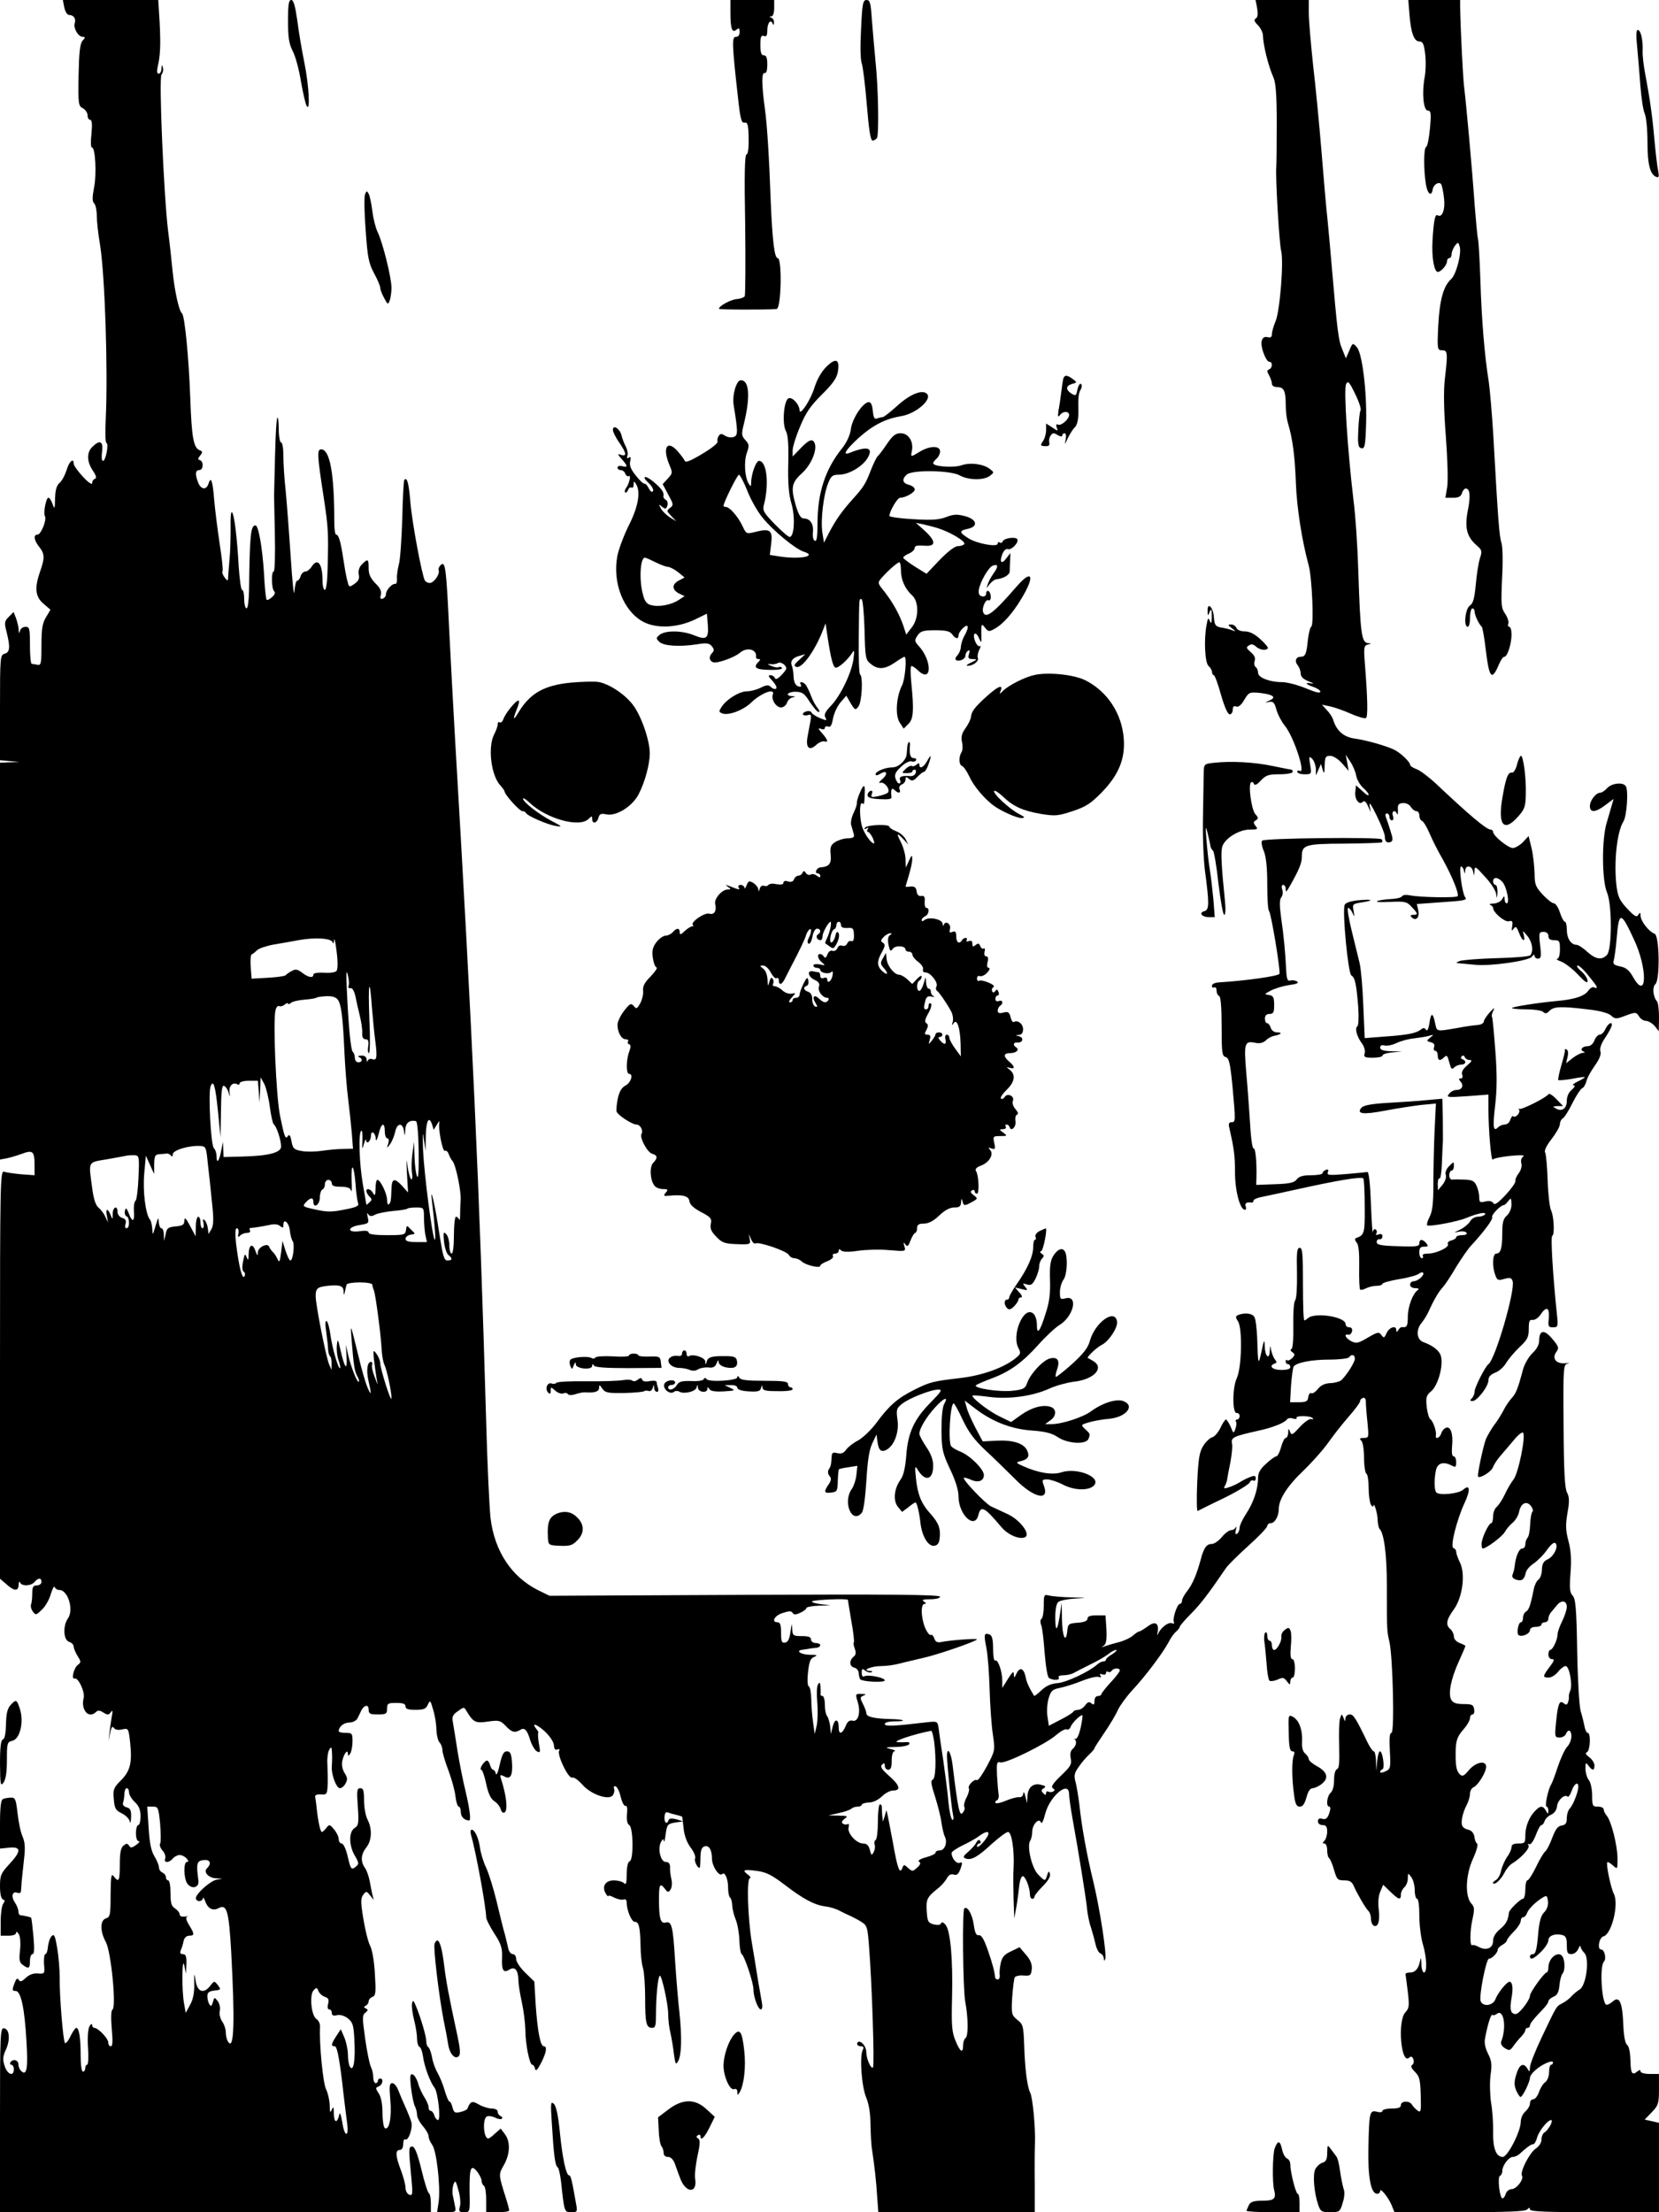 <?xml version="1.0" standalone="no"?>
<!DOCTYPE svg PUBLIC "-//W3C//DTD SVG 20010904//EN"
 "http://www.w3.org/TR/2001/REC-SVG-20010904/DTD/svg10.dtd">
<svg version="1.0" xmlns="http://www.w3.org/2000/svg"
 width="720pt" height="960pt" viewBox="0 0 720 960"
 preserveAspectRatio="xMidYMid meet">
<g transform="translate(0,960) scale(0.1,-0.1)"
fill="#000000" stroke="none">
<path d="M279 9568 c4 -19 13 -33 21 -33 20 0 31 -16 24 -37 -6 -21 16 -58 35
-58 12 0 12 -3 -1 -17 -11 -14 -15 -50 -17 -150 -2 -124 -1 -133 19 -143 11
-6 20 -20 20 -30 0 -11 5 -20 11 -20 8 0 10 -18 6 -60 -4 -33 -3 -60 2 -60 15
0 21 -117 9 -175 -8 -42 -8 -59 1 -68 6 -6 11 -30 11 -53 0 -23 6 -79 14 -125
21 -128 35 -541 25 -756 -3 -57 -2 -104 3 -105 11 -4 -3 -78 -15 -78 -6 0 -7
16 -4 40 6 46 -10 53 -43 20 -25 -25 -23 -65 4 -104 14 -21 16 -31 8 -34 -7
-2 -12 -10 -12 -19 0 -8 -17 3 -40 28 -22 24 -40 49 -40 56 0 28 -20 11 -31
-27 -7 -22 -20 -47 -31 -56 -13 -12 -18 -32 -19 -68 -1 -46 -2 -48 -11 -23 -5
15 -13 27 -18 27 -10 0 -23 -67 -15 -80 9 -15 -17 -80 -32 -80 -19 0 -16 -24
7 -53 24 -30 25 -48 4 -107 -25 -72 -21 -110 15 -140 l30 -26 -19 -32 c-16
-26 -20 -51 -20 -121 0 -80 -2 -89 -17 -86 -10 2 -21 4 -25 4 -5 1 -8 37 -8
81 0 72 -2 80 -19 80 -11 0 -22 -8 -24 -17 -4 -14 -5 -13 -6 4 0 12 -6 34 -11
49 l-11 28 -21 -21 c-19 -19 -20 -26 -9 -67 16 -65 14 -87 -9 -93 -19 -5 -20
-14 -20 -234 l0 -228 43 -4 42 -4 -42 -1 -43 -2 0 -861 0 -861 27 5 c16 3 46
12 68 20 48 18 55 11 55 -51 l0 -42 -57 4 c-32 3 -66 8 -75 11 -17 7 -18 -39
-18 -879 l0 -887 28 -24 c34 -31 52 -31 53 -2 0 12 3 16 6 10 7 -18 48 -16 63
2 16 19 30 19 30 0 0 -8 -9 -15 -20 -15 -16 0 -20 -7 -20 -34 0 -19 -2 -40 -5
-48 -3 -7 0 -22 8 -32 12 -16 14 -16 40 10 15 14 32 45 38 68 7 22 14 35 16
29 3 -7 12 -13 21 -13 37 0 63 -86 37 -123 -23 -33 -20 -94 5 -102 11 -3 20
-13 20 -21 0 -8 8 -26 17 -41 15 -23 15 -27 2 -37 -19 -13 -31 -66 -15 -60 16
5 46 -60 39 -85 -13 -51 22 -92 54 -60 8 8 17 7 32 -3 18 -11 23 -11 32 2 8
11 9 6 4 -20 -3 -19 -8 -51 -10 -70 l-4 -35 7 35 c5 24 10 31 16 22 5 -8 18
-11 36 -7 27 6 28 6 35 -59 9 -87 0 -122 -41 -163 -31 -31 -34 -39 -30 -81 3
-40 8 -48 34 -61 17 -8 33 -24 35 -35 2 -12 5 -4 6 17 1 31 -3 40 -20 44 -12
4 -18 11 -15 20 3 8 6 26 6 39 0 13 5 24 10 24 6 0 10 -8 10 -18 0 -10 11 -29
25 -42 18 -17 25 -34 25 -62 0 -21 -4 -38 -10 -38 -5 0 -10 -16 -10 -35 0 -21
5 -35 12 -35 7 0 2 -7 -11 -16 -19 -14 -25 -14 -31 -3 -7 10 -11 10 -24 0 -12
-10 -16 -32 -16 -82 0 -72 -4 -80 -26 -52 -11 15 -13 4 -14 -79 0 -88 -2 -97
-20 -103 -26 -8 -27 -55 0 -104 22 -42 46 -281 28 -292 -6 -4 -7 -34 -3 -83 5
-54 4 -76 -4 -76 -6 0 -11 7 -11 16 0 18 -44 64 -61 64 -5 0 -9 6 -9 13 0 6
-6 4 -12 -7 -6 -11 -9 -48 -6 -92 3 -41 1 -74 -4 -74 -4 0 -8 -7 -8 -15 0 -8
-4 -15 -10 -15 -6 0 -10 31 -10 73 0 75 -7 117 -19 117 -4 0 -15 -16 -25 -36
-9 -20 -20 -33 -24 -30 -8 9 -24 203 -23 286 0 36 -5 94 -11 128 -9 53 -13 61
-24 50 -7 -7 -14 -28 -16 -46 -1 -17 -6 -32 -11 -32 -5 0 -7 -19 -6 -43 4 -42
3 -43 -26 -41 -19 2 -38 -5 -53 -19 -18 -17 -25 -19 -31 -8 -6 9 -11 4 -19
-18 -10 -27 -9 -31 6 -31 23 0 39 -76 47 -220 7 -116 1 -148 -21 -129 -8 6
-14 20 -14 30 0 20 -24 26 -35 9 -3 -5 -1 -10 4 -10 6 0 11 -9 11 -20 0 -33
-28 -23 -40 15 -9 28 -8 40 5 69 20 42 17 90 -7 94 -17 3 -18 -21 -18 -397 l0
-401 935 0 935 0 0 39 c0 22 -4 41 -8 43 -5 1 -20 48 -33 103 -17 69 -29 100
-40 100 -16 0 -16 -10 -4 -133 7 -74 6 -82 -9 -76 -9 3 -16 17 -16 30 0 13 -9
47 -20 76 -24 63 -25 88 -5 88 9 0 15 10 15 26 0 14 4 23 9 20 13 -9 34 50 26
76 -4 13 -15 41 -25 63 -10 22 -24 55 -31 73 -6 17 -18 32 -26 32 -13 0 -14
-12 -9 -73 7 -74 -5 -134 -24 -122 -5 3 -10 33 -10 66 0 38 -6 69 -16 84 -15
23 -15 25 0 31 17 7 22 34 6 34 -5 0 -10 -4 -10 -10 0 -5 -4 -10 -10 -10 -5 0
-10 12 -10 26 0 14 -5 34 -10 44 -6 11 -17 66 -25 122 -13 92 -13 104 1 114
12 10 12 13 2 18 -10 5 -10 7 -1 12 7 3 13 12 13 19 0 7 7 16 16 19 15 6 16
19 11 101 -3 56 -12 105 -21 122 -8 15 -21 67 -29 116 -12 73 -12 90 0 105 12
16 14 16 29 -3 l16 -20 -5 20 c-3 11 -8 38 -12 59 -4 22 -13 49 -21 60 -20 28
-18 59 6 89 24 30 26 81 5 121 -8 15 -15 53 -15 82 0 43 -3 54 -16 54 -15 0
-16 -10 -11 -80 5 -72 3 -82 -14 -93 -26 -16 -25 -76 1 -120 18 -31 19 -36 5
-47 -20 -17 -23 -13 -37 48 -7 29 -18 52 -25 52 -7 0 -13 9 -13 19 0 10 -9 29
-20 42 -19 23 -21 23 -34 6 -7 -9 -16 -17 -19 -17 -6 0 -15 37 -22 97 -2 23
-6 48 -7 55 -2 8 7 12 25 11 25 -2 27 1 29 40 1 23 0 63 -1 89 -2 26 2 55 8
65 9 15 11 13 12 -17 1 -19 0 -45 -1 -58 -2 -34 20 -92 35 -92 8 0 19 9 25 21
9 16 8 26 -4 44 -10 16 -14 35 -10 55 7 31 24 52 24 28 0 -9 3 -9 10 2 5 8 10
32 10 53 0 35 -2 37 -30 37 -16 0 -30 3 -30 8 1 19 21 36 46 37 15 0 30 8 35
17 5 10 13 26 17 35 13 25 32 28 32 4 0 -18 6 -21 40 -21 36 0 40 3 40 25 0
23 4 25 40 25 29 0 40 -4 40 -15 0 -11 11 -15 43 -15 36 0 46 4 54 23 10 20
11 19 23 -23 8 -25 14 -64 14 -87 1 -23 7 -48 14 -55 6 -6 12 -21 12 -32 0
-12 12 -52 27 -91 14 -38 28 -89 30 -112 3 -24 9 -43 14 -43 5 0 9 -11 9 -24
0 -20 16 -36 36 -36 9 0 3 48 -15 125 -11 44 -27 125 -36 180 -8 55 -18 111
-20 125 -4 19 1 30 22 44 26 19 27 19 37 2 30 -50 39 -55 93 -47 49 7 55 5 79
-20 26 -27 38 -30 62 -16 18 12 30 0 43 -44 7 -22 20 -44 29 -49 15 -8 16 -5
9 33 -4 23 -5 44 -3 46 2 2 -1 10 -8 18 -24 29 1 22 37 -11 21 -20 38 -45 39
-59 1 -17 6 -23 15 -19 8 3 12 1 8 -5 -11 -17 40 -123 56 -117 8 3 27 -11 44
-30 36 -43 118 -71 133 -46 6 8 8 21 5 28 -3 8 0 12 7 10 7 -3 17 -23 22 -46
6 -24 15 -41 21 -39 6 3 9 -10 6 -35 -2 -26 1 -43 10 -48 18 -12 19 -152 2
-157 -8 -3 -13 -24 -13 -56 0 -40 -3 -48 -12 -39 -7 7 -27 12 -44 12 -37 0
-53 -27 -35 -57 6 -10 11 -15 11 -11 0 4 12 1 26 -7 15 -7 33 -11 40 -8 9 3
14 -2 14 -14 0 -33 21 -83 35 -83 18 0 23 -21 25 -102 0 -37 5 -82 11 -100 5
-18 9 -76 9 -130 0 -108 5 -128 30 -128 15 0 17 9 17 62 0 68 8 157 16 164 8
8 37 -123 37 -166 0 -23 4 -60 10 -83 5 -23 12 -64 15 -92 6 -43 8 -47 18 -30
15 27 17 101 6 210 -6 50 -14 151 -19 225 -9 152 -15 174 -41 167 -22 -6 -29
17 -29 101 0 65 4 73 26 45 12 -16 15 -16 24 -3 6 8 8 29 4 45 -4 17 -7 40 -6
53 0 15 -6 22 -19 22 -22 0 -36 59 -20 87 8 14 11 15 12 3 1 -8 5 5 8 30 6 42
8 45 41 51 l35 5 -29 9 c-21 5 -31 4 -34 -3 -7 -22 -20 -12 -18 13 1 17 6 23
14 20 8 -3 25 -8 38 -11 13 -3 24 -7 25 -8 0 0 3 -23 6 -51 3 -31 15 -62 30
-82 14 -18 23 -39 20 -47 -3 -8 1 -22 8 -33 13 -16 14 -13 15 30 0 34 4 49 16
54 20 8 34 -13 34 -53 0 -32 31 -79 44 -67 12 12 26 -20 26 -59 0 -20 4 -39 8
-42 5 -3 9 -18 10 -33 0 -15 7 -44 15 -63 8 -19 15 -60 16 -90 1 -30 5 -57 10
-60 12 -7 51 -124 51 -153 0 -33 20 -87 32 -87 6 0 8 12 5 28 -3 15 -10 59
-17 97 -6 39 -18 113 -27 165 -18 110 -23 280 -8 280 6 0 1 7 -9 15 -27 20
-19 24 39 16 40 -5 65 -18 119 -59 82 -63 129 -88 177 -95 20 -2 50 -11 65
-20 16 -8 36 -18 44 -21 8 -4 29 -14 45 -24 29 -18 30 -22 37 -113 12 -149 24
-510 17 -520 -7 -12 -29 36 -29 64 0 23 -17 47 -32 47 -4 0 -8 -4 -8 -10 0 -5
7 -10 16 -10 12 0 14 -5 8 -17 -14 -30 -4 -162 16 -207 11 -27 18 -68 18 -116
1 -41 3 -90 7 -110 10 -67 18 -135 22 -203 l5 -67 340 0 339 0 0 127 c-1 71 0
151 1 178 2 63 -10 193 -21 214 -13 25 -23 107 -26 206 -3 83 -5 91 -30 110
-25 21 -26 25 -22 97 3 42 8 81 11 87 4 6 22 10 39 8 29 -2 32 1 35 28 2 21
-6 40 -25 62 l-28 33 -37 -18 c-29 -13 -39 -25 -45 -52 -4 -19 -6 -43 -4 -52
1 -10 -3 -18 -8 -18 -6 0 -11 3 -12 8 -2 26 -12 62 -32 120 -17 48 -28 66 -39
64 -11 -2 -17 10 -22 47 -6 43 -28 82 -41 69 -9 -9 -6 -346 4 -403 14 -76 14
-152 1 -160 -5 -3 -10 -17 -10 -31 0 -37 -13 -29 -33 20 -16 38 -18 67 -15
188 4 167 -7 289 -28 315 -10 12 -17 14 -20 6 -3 -7 -15 -8 -32 -4 -24 7 -27
12 -30 58 -3 52 1 60 51 100 13 10 29 29 36 41 8 16 18 21 31 17 13 -4 20 2
29 26 9 26 8 30 -4 25 -14 -5 -35 20 -35 43 0 5 21 20 48 33 26 12 58 30 71
40 46 34 56 16 16 -29 -13 -15 -25 -22 -25 -15 0 6 5 12 11 12 5 0 7 5 3 11
-4 8 -10 5 -17 -7 -5 -11 -22 -29 -36 -41 -21 -18 -23 -23 -10 -28 24 -9 52 6
113 63 32 28 63 52 71 52 16 0 28 -80 24 -156 -2 -27 -1 -87 0 -134 l3 -85 10
55 c5 30 10 71 12 90 2 19 8 36 14 38 11 3 32 -49 32 -79 0 -11 5 -19 10 -19
6 0 10 4 10 10 0 5 16 25 36 45 22 22 34 42 31 53 -4 14 -6 13 -12 -5 -9 -28
-9 -28 -39 2 -28 28 -50 123 -35 147 5 7 9 25 9 39 0 32 30 63 38 40 3 -8 11
8 18 37 20 78 104 148 104 86 0 -14 7 -62 15 -107 26 -143 56 -330 62 -382 2
-27 10 -68 18 -90 7 -22 16 -55 20 -73 4 -18 13 -36 21 -39 8 -3 14 -13 15
-22 0 -11 2 -12 6 -2 7 18 -23 216 -52 336 -28 114 -51 242 -60 330 -4 33 -11
77 -16 98 -9 32 -7 42 13 70 12 18 33 42 45 53 13 12 23 24 23 27 0 3 20 34
44 69 24 35 50 79 58 98 9 19 37 58 64 87 56 60 131 160 156 207 9 18 23 38
32 45 9 8 16 17 16 21 0 4 22 30 48 56 42 42 77 88 152 198 8 13 52 56 97 97
46 41 83 80 83 87 0 6 7 12 15 12 18 0 35 31 35 62 0 42 38 101 109 168 37 36
85 90 106 120 21 30 61 81 89 113 28 32 50 62 49 67 -1 4 4 10 11 13 9 4 14
-3 14 -18 0 -13 3 -53 7 -89 6 -64 6 -66 -16 -66 -18 0 -20 -3 -11 -12 7 -7
12 -39 12 -74 0 -35 5 -66 10 -69 6 -3 10 -32 10 -63 0 -31 5 -64 10 -72 5 -8
10 -10 11 -5 1 21 18 -32 18 -61 1 -17 4 -34 8 -38 20 -19 32 -114 32 -246 0
-195 0 -197 11 -244 15 -64 23 -396 9 -396 -8 0 -10 -24 -7 -78 4 -74 3 -79
-19 -89 -13 -6 -23 -7 -23 -3 0 5 4 10 10 12 11 4 1 78 -11 78 -4 0 -10 -19
-12 -42 l-4 -43 -1 43 c-1 23 -5 42 -10 42 -4 0 -16 17 -26 37 -53 110 -62
123 -78 123 -10 0 -18 -8 -19 -17 0 -15 -2 -15 -8 2 -8 19 -8 19 -15 -2 -4
-12 -6 -66 -4 -119 2 -71 0 -98 -9 -101 -8 -3 -13 -22 -13 -48 0 -26 -6 -47
-15 -55 -16 -14 -21 -60 -6 -60 6 0 6 -11 0 -29 -8 -22 -15 -28 -30 -24 -13 4
-19 0 -19 -11 0 -9 8 -16 20 -16 15 0 20 -7 20 -28 0 -15 -5 -33 -12 -40 -9
-9 -9 -12 0 -12 7 0 12 -13 12 -29 0 -17 4 -32 9 -35 4 -3 14 -26 21 -51 12
-41 15 -45 44 -45 25 0 34 -6 43 -28 16 -35 49 -92 63 -106 5 -5 10 -20 10
-32 0 -13 5 -26 11 -30 19 -11 29 19 23 68 -4 30 -2 59 6 78 l13 31 31 -30
c37 -36 46 -38 46 -12 0 10 7 24 15 31 8 7 15 24 15 38 0 25 1 25 15 6 8 -10
15 -36 15 -56 0 -21 5 -38 10 -38 6 0 10 -31 10 -73 0 -41 7 -96 15 -123 17
-56 20 -124 5 -124 -5 0 -11 17 -11 38 -1 27 -3 30 -6 12 -6 -33 -21 -50 -44
-50 -11 0 -19 -3 -19 -7 1 -5 5 -39 10 -77 7 -61 6 -71 -11 -89 -34 -37 -19
-226 16 -197 9 8 14 6 19 -6 4 -10 1 -21 -5 -25 -8 -4 -4 -14 12 -30 20 -20
23 -34 25 -101 2 -72 1 -78 -15 -66 -9 7 -20 19 -24 26 -11 17 -47 15 -47 -3
0 -11 -11 -15 -40 -15 -22 0 -40 -5 -40 -10 0 -6 -10 -8 -24 -4 -32 8 -34 -3
-37 -156 -3 -129 11 -200 38 -200 7 0 13 5 13 12 0 16 36 -28 50 -62 l12 -30
282 0 c206 0 285 3 294 12 9 9 12 9 12 0 0 -9 69 -12 280 -12 l280 0 0 194 0
194 -31 7 -31 7 31 32 c28 29 31 38 31 99 l0 67 -40 0 c-23 0 -40 5 -40 11 0
8 -5 7 -15 -1 -22 -18 -28 -7 -29 53 -1 31 -6 56 -14 63 -9 6 -15 39 -17 92
-4 93 -17 122 -45 97 -9 -8 -21 -15 -27 -15 -21 0 -32 167 -12 187 12 12 3 53
-12 53 -18 0 -9 52 10 57 36 9 68 141 45 185 -13 25 -35 130 -28 137 2 2 13
-4 24 -14 20 -18 20 -18 20 30 0 56 -27 163 -47 186 -7 8 -13 21 -13 27 0 7
-11 12 -25 12 -23 0 -25 3 -25 48 0 27 -6 57 -15 68 -8 10 -14 33 -14 49 0 27
1 28 13 13 17 -23 26 -23 26 1 0 10 -10 26 -22 35 -16 12 -19 18 -11 22 15 6
18 84 4 84 -5 0 -11 12 -14 27 -3 16 -10 46 -17 68 -6 22 -13 140 -15 263 -3
184 -7 225 -20 238 -12 13 -14 31 -9 97 5 59 2 99 -9 140 -12 46 -13 69 -4
122 9 50 8 69 -2 88 -10 18 -14 95 -15 290 -2 260 -1 266 19 270 11 3 5 3 -12
1 -40 -3 -59 21 -38 50 12 16 10 23 -18 56 -35 42 -57 39 -57 -9 0 -16 -11
-37 -30 -54 -16 -16 -34 -47 -40 -70 -21 -79 -30 -104 -49 -124 -10 -11 -27
-35 -36 -54 -10 -19 -28 -48 -41 -64 -12 -17 -28 -44 -35 -60 -12 -31 -39
-158 -34 -163 8 -9 57 21 64 40 5 13 19 34 31 48 12 14 38 44 58 68 19 24 38
39 42 35 13 -14 -20 -176 -41 -203 -11 -14 -28 -43 -38 -65 -10 -22 -26 -46
-35 -54 -9 -7 -16 -26 -16 -42 0 -16 -4 -29 -8 -29 -11 0 -42 -66 -42 -90 0
-11 2 -20 5 -20 16 0 86 53 96 72 7 13 22 30 34 40 12 10 25 31 28 48 8 38 33
49 52 24 7 -10 10 -21 6 -24 -4 -3 -9 -27 -10 -55 -1 -27 -6 -54 -12 -59 -5
-6 -9 -18 -9 -28 0 -10 -6 -18 -14 -18 -13 0 -28 -35 -32 -75 -1 -11 -5 -27
-9 -37 -4 -11 0 -18 15 -23 25 -8 36 1 42 30 2 11 17 29 34 40 16 11 43 37 58
59 18 25 31 35 37 29 14 -14 -8 -59 -36 -71 -16 -7 -22 -19 -23 -43 0 -18 -7
-38 -15 -44 -8 -5 -17 -24 -20 -40 -14 -70 -21 -90 -33 -98 -8 -4 -14 -17 -14
-27 0 -11 -4 -20 -9 -20 -12 0 -20 -49 -10 -56 15 -9 49 6 49 22 0 8 10 14 25
14 14 0 25 5 25 10 0 6 7 10 15 10 8 0 15 7 15 16 0 8 6 22 13 29 6 8 18 21
25 30 19 23 42 19 42 -8 0 -12 -9 -40 -20 -62 -11 -22 -20 -47 -20 -57 0 -23
-21 -68 -32 -68 -4 0 -8 -9 -8 -20 0 -11 7 -20 16 -20 12 0 9 -8 -10 -33 -31
-41 -32 -47 -5 -47 12 0 30 11 41 25 11 14 26 25 33 25 16 0 31 -81 20 -107
-5 -10 -7 -22 -6 -27 1 -5 -1 -16 -4 -24 -4 -11 -8 -12 -19 -3 -18 15 -25 -4
-33 -86 -6 -60 -5 -63 16 -63 12 0 24 7 27 15 10 24 24 17 24 -10 0 -14 -8
-35 -19 -46 -10 -11 -28 -50 -40 -86 -12 -37 -25 -71 -29 -77 -13 -20 -29 -96
-20 -96 4 0 8 -8 8 -17 -1 -17 -1 -17 -11 0 -13 22 -24 22 -46 -1 -26 -26 -43
-68 -43 -107 0 -32 -2 -35 -30 -35 -21 0 -30 -5 -30 -16 0 -9 -8 -28 -19 -42
-10 -15 -22 -42 -26 -59 -3 -18 -14 -37 -23 -42 -9 -5 -15 -12 -12 -14 8 -8
34 16 50 47 8 16 23 34 34 40 38 23 77 66 70 77 -4 7 -3 9 3 6 6 -4 18 13 28
38 9 25 20 45 25 45 5 0 11 8 14 18 3 9 16 22 28 27 14 6 24 20 26 38 3 26 33
53 46 40 3 -3 11 8 17 25 11 32 29 43 29 18 0 -22 -23 -80 -37 -94 -7 -7 -13
-26 -13 -42 0 -22 -5 -29 -22 -32 -17 -2 -27 -16 -41 -53 -10 -27 -24 -55 -31
-60 -7 -6 -25 -36 -40 -68 -15 -31 -32 -57 -37 -57 -5 0 -9 -18 -9 -40 0 -22
-5 -40 -10 -40 -11 0 -59 -47 -61 -59 -4 -35 -12 -50 -38 -72 -20 -16 -31 -35
-31 -52 0 -31 -29 -44 -62 -26 -13 7 -25 10 -28 8 -11 -9 -11 59 0 109 10 46
10 56 -4 71 -29 32 -25 126 7 195 15 33 23 62 18 65 -5 3 -11 17 -12 31 -3 15
-12 26 -24 29 -11 2 -23 8 -27 15 -10 14 -1 58 18 94 8 15 14 37 14 48 0 12 7
24 15 28 19 7 55 65 55 89 0 29 -45 21 -75 -15 -22 -26 -28 -29 -40 -17 -15
15 -19 40 -17 111 2 37 9 55 32 81 17 19 30 42 30 51 0 9 5 16 11 16 6 0 9 10
7 22 -3 20 -9 23 -46 23 -31 0 -46 5 -53 18 -15 25 -2 91 32 166 16 35 29 66
29 68 0 2 -11 8 -25 13 -15 6 -25 17 -25 29 0 10 -7 24 -15 31 -22 18 -18 41
15 86 38 53 51 154 26 204 -9 18 -16 39 -16 46 0 7 -5 14 -12 16 -15 5 14 121
48 195 27 57 24 85 -6 58 -19 -17 -102 -26 -116 -12 -10 10 -10 63 -1 100 8
29 33 35 68 17 16 -9 19 -7 19 15 0 14 -5 25 -11 25 -7 0 -9 15 -7 42 6 54 -6
90 -26 82 -9 -3 -18 -14 -21 -25 -7 -21 -27 -27 -23 -7 3 18 -13 62 -24 69 -6
4 -13 28 -16 54 -4 41 -2 50 20 68 29 25 53 110 42 151 -6 24 -33 46 -77 62
-28 10 -33 52 -8 82 12 15 26 38 32 52 21 47 43 85 61 104 10 11 36 50 58 88
23 37 52 80 67 95 56 61 94 113 89 121 -5 9 37 52 50 52 4 0 13 8 20 18 12 15
13 14 14 -14 0 -19 -8 -38 -20 -49 -16 -14 -20 -31 -20 -76 0 -66 -7 -89 -26
-89 -16 0 -19 -55 -4 -94 8 -22 12 -24 39 -16 25 7 31 5 36 -10 12 -39 -75
-338 -105 -360 -14 -10 -60 -101 -60 -118 0 -10 -5 -23 -12 -30 -9 -9 -9 -12
3 -12 20 0 69 64 69 90 0 15 9 25 29 33 16 6 37 24 47 41 10 17 36 48 58 69
35 33 41 44 41 80 0 34 3 41 17 39 9 -1 25 9 34 23 25 38 40 32 36 -15 -4 -36
-2 -40 18 -40 22 0 23 3 17 58 -17 163 -28 337 -20 339 11 4 7 86 -5 110 -6
11 -13 69 -15 129 -2 61 -7 116 -11 123 -5 7 6 30 28 58 20 26 36 54 36 64 0
10 6 22 13 26 7 4 26 34 42 67 16 32 35 60 41 63 7 2 15 16 19 30 3 15 20 45
37 69 20 28 28 49 24 61 -4 12 3 33 17 54 13 19 26 42 30 52 10 27 -12 20 -25
-8 -6 -14 -17 -25 -25 -25 -7 0 -18 -11 -23 -25 -6 -15 -17 -25 -29 -25 -24 0
-36 -16 -19 -23 9 -4 7 -6 -3 -6 -9 -1 -29 -11 -44 -23 l-28 -22 6 26 c4 15 3
30 -3 33 -6 4 -10 3 -8 -2 1 -4 -6 -34 -16 -67 -9 -32 -15 -60 -13 -63 3 -2
29 0 58 5 30 6 55 9 57 8 1 -2 -12 -11 -30 -19 -18 -9 -27 -17 -19 -17 9 0 7
-6 -7 -19 -14 -11 -22 -30 -22 -49 0 -33 -22 -48 -48 -32 -14 8 -13 9 7 10
l25 0 -29 30 c-16 17 -31 26 -34 22 -11 -16 -119 -70 -127 -64 -4 4 -4 2 -1
-4 7 -13 -16 -38 -26 -28 -3 3 -8 -4 -12 -15 -3 -12 -14 -21 -24 -21 -9 0 -22
-5 -29 -12 -21 -21 -24 -1 -13 94 8 66 9 134 1 237 -6 80 -12 147 -15 149 -2
3 0 14 6 26 8 16 4 14 -15 -7 -14 -15 -26 -34 -26 -40 0 -7 -12 -14 -26 -15
-15 -1 -52 -6 -83 -12 -99 -17 -94 -18 -102 18 -10 49 -18 50 -25 3 -4 -27
-10 -38 -15 -30 -5 9 -11 10 -21 2 -21 -17 -57 -24 -154 -31 l-91 -7 -6 140
c-3 77 -10 160 -16 185 -6 25 -22 89 -35 143 -13 53 -20 97 -15 97 5 0 14 -10
19 -22 9 -20 9 -18 5 8 -6 30 -5 32 36 38 57 9 46 15 -18 9 -33 -4 -54 -11
-57 -20 -11 -28 15 -297 29 -306 16 -9 22 -38 30 -139 3 -43 1 -79 -4 -82 -12
-8 -2 -45 20 -74 9 -12 15 -31 12 -42 -5 -18 0 -20 36 -20 22 0 41 4 41 9 0 6
19 12 43 14 l42 4 -47 1 c-34 1 -48 6 -48 16 0 9 7 12 19 9 11 -3 34 2 53 11
19 9 53 18 76 20 23 3 52 7 64 11 21 6 22 5 5 -8 -17 -14 -16 -15 3 -20 13 -3
18 -10 14 -21 -3 -9 -1 -16 5 -16 6 0 11 -9 11 -20 0 -23 10 -26 28 -8 9 9 13
7 17 -5 3 -9 7 -25 10 -34 4 -12 8 -14 17 -5 7 7 20 12 30 12 20 0 24 16 6 23
-8 2 -9 8 -4 13 5 5 11 4 13 -3 3 -7 12 -13 21 -13 13 0 10 -6 -11 -24 -18
-15 -25 -29 -21 -40 4 -9 1 -16 -6 -16 -10 0 -10 -3 0 -15 14 -17 5 -35 -19
-35 -10 0 -25 -7 -32 -17 -13 -15 -7 -16 79 -10 l92 7 0 -63 c0 -91 12 -230
19 -219 3 5 38 12 76 16 45 4 65 4 56 -3 -8 -5 -12 -18 -8 -30 3 -12 -2 -30
-12 -43 -10 -13 -16 -28 -14 -33 2 -6 -17 -33 -42 -60 -35 -37 -48 -46 -54
-36 -6 9 -18 11 -35 7 -23 -6 -26 -3 -26 18 0 14 -5 37 -12 51 -9 20 -19 25
-52 26 -23 1 -47 1 -53 0 -7 -1 -13 7 -13 19 0 11 5 20 10 20 6 0 10 9 10 20
0 20 0 20 -21 -1 -12 -12 -18 -27 -14 -38 3 -11 -3 -28 -14 -42 l-20 -24 -1
28 c0 16 4 26 8 23 4 -2 9 28 10 67 2 40 3 79 4 87 1 8 0 55 0 104 l-2 88 -67
-6 c-38 -4 -114 -9 -170 -12 -71 -4 -106 -11 -114 -21 -23 -27 6 -31 101 -13
52 10 124 21 158 25 l64 6 -6 -123 c-3 -68 -5 -171 -5 -230 0 -79 -4 -114 -16
-138 -9 -17 -14 -34 -11 -37 7 -8 135 16 171 32 46 19 88 28 80 15 -3 -5 -17
-10 -30 -10 -14 0 -29 -9 -35 -21 -7 -11 -26 -27 -43 -35 -29 -14 -30 -14 -5
-9 15 3 30 1 33 -5 4 -6 -5 -10 -19 -10 -14 0 -26 -4 -26 -9 0 -5 -9 -11 -21
-14 -12 -3 -18 -10 -15 -16 8 -13 -50 -41 -86 -41 -17 0 -27 -4 -23 -10 3 -6
1 -10 -4 -10 -6 0 -11 11 -11 25 0 19 5 25 21 25 18 0 19 2 9 15 -16 19 -30
19 -30 -1 0 -13 -14 -15 -92 -12 -75 2 -93 6 -93 18 0 8 6 14 13 12 6 -1 12 5
12 13 0 9 -6 12 -17 8 -10 -4 -14 -2 -9 5 3 6 2 13 -4 17 -5 3 -11 -2 -12 -12
-1 -10 -5 45 -8 122 -3 85 -9 139 -15 139 -5 -1 -48 -5 -94 -9 -74 -6 -83 -5
-78 8 4 11 2 14 -9 10 -7 -3 -14 -9 -14 -14 0 -5 -22 -9 -49 -9 -36 0 -53 -5
-63 -18 -10 -14 -30 -19 -95 -21 l-81 -3 1 29 c2 67 -4 134 -12 129 -5 -3 -12
43 -15 102 -4 59 -11 161 -17 226 -11 131 -8 141 42 130 17 -3 32 1 43 11 8 9
25 18 37 20 30 6 37 15 11 15 -12 0 -23 8 -27 20 -3 11 -11 20 -16 20 -5 0 -9
9 -9 20 0 13 7 20 20 20 17 0 20 7 20 39 0 33 -4 40 -22 43 -22 3 -21 4 7 19
17 9 52 20 79 24 35 5 45 9 35 16 -8 5 -21 6 -29 4 -12 -4 -16 6 -18 48 -4 78
-10 144 -22 226 -7 53 -7 77 1 87 6 7 8 22 4 34 -4 11 -2 20 4 20 6 0 11 -8
11 -17 0 -15 2 -15 13 3 43 75 57 107 57 134 0 54 11 58 185 59 87 1 161 3
163 6 3 3 2 8 -2 13 -11 10 -507 5 -518 -6 -5 -5 -2 -24 7 -45 10 -25 15 -70
15 -145 0 -60 3 -112 8 -116 9 -10 50 -257 45 -272 -4 -10 -147 -30 -260 -37
-20 -1 -33 -7 -33 -15 0 -7 4 -10 10 -7 5 3 10 -3 10 -14 0 -10 5 -21 11 -23
7 -2 11 -49 11 -132 0 -114 2 -129 17 -133 15 -4 20 -25 30 -126 14 -153 14
-157 -4 -157 -11 0 -14 -7 -10 -23 21 -92 25 -122 25 -194 0 -81 22 -163 43
-163 5 0 7 7 3 15 -5 13 5 20 27 16 4 0 7 3 7 8 0 5 12 11 28 15 15 3 90 19
167 36 171 38 274 55 282 46 3 -3 6 -58 6 -122 1 -116 -1 -124 -38 -137 -6 -2
-5 -10 3 -19 9 -11 12 -45 11 -107 -1 -51 1 -94 4 -97 3 -3 14 -1 25 5 12 6
32 11 46 11 14 0 26 4 26 9 0 4 32 13 72 20 40 6 78 17 85 23 8 6 16 8 19 5 9
-9 -22 -37 -40 -37 -9 0 -16 -7 -16 -15 0 -9 9 -15 23 -15 13 0 17 -3 11 -8
-22 -14 -44 -72 -44 -117 0 -40 -4 -47 -26 -44 -4 0 -11 -5 -15 -13 -7 -10 -9
-10 -9 0 0 22 -30 13 -42 -13 -10 -22 -12 -23 -23 -8 -11 14 -16 13 -59 -12
-42 -25 -50 -26 -72 -15 -25 14 -33 32 -12 28 6 -2 14 5 16 15 2 10 -2 17 -12
17 -9 0 -16 6 -16 14 0 32 -135 53 -164 25 -6 -5 -12 -9 -15 -9 -4 0 -6 71 -6
157 0 131 -2 158 -14 158 -12 0 -14 -19 -12 -108 1 -64 -2 -113 -8 -120 -6 -8
-9 -55 -8 -110 1 -57 -2 -99 -8 -101 -6 -3 -4 -9 4 -14 12 -9 12 -12 -1 -26
-9 -8 -18 -12 -22 -9 -3 4 -6 1 -6 -5 0 -7 5 -12 10 -12 6 0 10 -6 10 -13 0
-8 -14 -12 -40 -12 -38 0 -56 18 -27 28 9 3 9 7 0 18 -6 8 -13 25 -16 39 -4
24 -4 24 -6 -3 -2 -41 -21 -23 -22 21 -1 33 -3 30 -14 -23 -14 -64 -15 -61
-19 65 -2 36 -6 73 -11 83 -7 17 -40 22 -70 11 -13 -6 -14 -9 -2 -28 20 -31
16 -201 -5 -246 -20 -42 -20 -156 0 -152 6 1 12 -5 12 -13 0 -8 -5 -15 -11
-15 -5 0 -8 -4 -5 -9 4 -5 2 -19 -2 -31 -8 -22 -9 -22 -21 9 -8 17 -17 31 -20
31 -4 0 -15 -16 -24 -36 -10 -20 -25 -38 -35 -41 -10 -2 -27 -18 -39 -36 -17
-27 -22 -53 -27 -160 -3 -70 -2 -126 2 -124 4 2 55 28 114 56 59 29 109 60
112 68 3 8 10 11 16 8 5 -3 10 1 10 9 0 12 -5 14 -25 6 -14 -5 -35 -16 -47
-24 -13 -8 -34 -17 -47 -21 -18 -6 -22 -4 -15 6 4 8 9 20 10 29 1 8 7 42 14
74 6 33 10 70 7 82 -5 26 6 31 113 55 65 14 116 35 125 49 4 6 16 8 27 4 11
-3 18 -2 15 2 -7 12 59 11 70 0 4 -5 2 -7 -6 -4 -8 2 -30 -13 -50 -35 -31 -34
-36 -37 -42 -20 -7 16 -8 15 -8 -4 -1 -13 -5 -23 -11 -23 -5 0 -14 -18 -20
-40 -6 -22 -15 -40 -21 -40 -5 0 -25 -14 -44 -32 -26 -23 -35 -40 -35 -62 0
-49 -20 -107 -51 -154 -16 -24 -29 -52 -29 -62 0 -10 -5 -22 -11 -26 -8 -4 -9
1 -5 17 3 13 3 18 0 12 -3 -7 -12 -13 -20 -13 -9 0 -27 -13 -41 -30 -13 -16
-33 -30 -43 -30 -23 0 -35 -16 -48 -65 -18 -67 -36 -109 -59 -139 -13 -16 -23
-35 -23 -42 0 -8 -4 -14 -9 -14 -12 0 -34 -67 -26 -80 3 -6 0 -7 -9 -4 -15 6
-48 -19 -60 -46 -4 -9 -5 -6 -2 6 7 41 -10 51 -43 26 -17 -12 -33 -22 -37 -22
-4 0 -16 -8 -26 -17 -11 -10 -38 -23 -61 -29 -23 -6 -51 -14 -62 -18 -15 -6
-16 -5 -5 2 11 8 14 25 12 71 l-4 61 -39 0 c-27 0 -39 -4 -39 -14 0 -10 -14
-16 -43 -18 -39 -3 -42 -5 -45 -36 -6 -58 -22 -23 -23 51 l-1 72 -8 -53 c-11
-73 -20 -77 -20 -10 0 33 5 60 13 66 7 6 40 13 72 15 59 3 58 3 -15 5 -41 1
-85 5 -97 8 -22 6 -23 3 -23 -44 0 -28 -4 -53 -10 -57 -5 -3 -6 -15 -1 -28 5
-12 11 -67 15 -122 5 -58 12 -103 19 -107 18 -11 49 -10 42 2 -4 6 5 10 20 10
14 0 33 4 43 9 9 5 42 22 72 37 30 14 66 35 79 45 13 11 29 19 35 19 6 0 -1
-8 -16 -18 -16 -9 -28 -20 -28 -24 0 -5 -5 -8 -12 -8 -6 0 -19 -6 -27 -14 -35
-31 -131 -76 -170 -80 -29 -2 -51 -12 -71 -31 -17 -16 -31 -27 -32 -24 -21 34
-33 59 -37 83 -8 37 -25 43 -39 14 -10 -21 -11 -22 -12 -3 0 15 -6 10 -25 -20
l-25 -40 0 31 c0 40 -19 96 -31 88 -5 -3 -9 20 -9 51 0 41 -4 57 -15 62 -24 9
-26 1 -14 -58 6 -30 12 -110 14 -179 2 -69 8 -157 14 -196 10 -70 10 -71 -25
-137 -20 -37 -39 -65 -44 -62 -11 7 -42 -24 -35 -36 3 -4 -1 -22 -10 -39 -9
-17 -13 -35 -10 -41 4 -5 1 -17 -7 -26 -13 -16 -20 13 -44 210 -7 55 -24 81
-24 35 1 -39 19 -221 26 -252 4 -17 2 -26 -3 -23 -6 4 -13 39 -17 79 -3 40
-14 120 -22 178 -9 58 -18 120 -20 138 -5 33 -5 33 -52 28 -144 -17 -182 -19
-182 -7 0 6 17 11 42 11 58 0 44 9 -17 10 -73 2 -105 10 -105 25 0 7 -7 26
-15 41 -13 26 -13 29 3 36 13 5 11 7 -10 7 -25 1 -26 0 -16 -33 15 -46 3 -90
-22 -83 -13 3 -22 -3 -30 -24 -15 -35 -30 -38 -30 -5 0 38 -17 40 -26 3 l-8
-32 -3 35 c-3 19 -9 39 -14 44 -5 6 -9 27 -9 48 0 21 -5 38 -10 38 -6 0 -9 3
-9 8 1 4 1 18 0 32 -1 19 -3 22 -11 10 -5 -8 -6 -42 -3 -76 3 -34 2 -79 -2
-100 l-9 -39 -7 50 c-4 28 -8 73 -8 102 -1 28 -5 53 -11 55 -5 2 -7 27 -3 61
5 47 10 60 27 67 17 7 12 9 -21 9 -39 1 -63 19 -28 22 8 1 20 3 25 4 6 1 19 3
30 4 11 0 20 6 20 11 0 6 -9 10 -20 10 -11 0 -20 7 -20 15 0 11 -11 15 -40 15
-38 0 -40 2 -42 33 -1 26 -2 24 -7 -13 -4 -32 -11 -46 -23 -48 -15 -3 -18 4
-18 42 0 34 -4 46 -15 46 -29 0 -14 29 21 40 28 9 38 10 44 1 5 -9 13 -9 33 0
15 7 27 16 27 21 0 4 24 9 53 10 l52 1 -45 6 c-25 3 -40 9 -35 12 11 7 155 13
155 6 0 -2 7 -44 15 -92 9 -48 13 -90 11 -92 -3 -3 -1 -15 4 -28 6 -17 5 -27
-6 -35 -19 -17 -18 -41 4 -47 10 -2 19 -13 19 -25 1 -11 4 -23 7 -26 11 -10
106 -15 106 -4 0 12 -75 27 -90 17 -6 -3 -10 3 -10 16 0 18 3 19 15 9 8 -6 20
-10 27 -7 7 3 4 6 -7 6 -38 2 7 21 50 21 22 0 58 5 80 11 22 6 67 16 100 24
61 13 235 73 235 81 0 5 -120 -4 -157 -12 -15 -3 -24 2 -28 16 -4 11 -10 18
-15 15 -5 -3 -16 11 -25 31 -18 45 -20 104 -2 104 8 0 7 4 -3 10 -11 7 -4 10
28 10 24 0 42 5 42 11 0 9 -222 11 -848 8 l-847 -4 -49 24 c-116 58 -190 170
-207 314 -5 45 -14 235 -19 422 -29 1011 -60 1690 -135 2960 -8 138 -19 347
-25 465 -13 276 -17 305 -36 289 -8 -7 -13 -18 -10 -24 6 -17 -21 -55 -39 -55
-8 0 -17 5 -21 11 -12 20 -56 253 -63 342 -7 82 -14 107 -26 95 -3 -2 -7 -78
-9 -169 -3 -90 -9 -180 -15 -199 -5 -19 -9 -46 -8 -60 1 -14 -2 -25 -8 -24
-14 2 -40 -28 -40 -45 0 -8 -6 -16 -14 -19 -10 -3 -12 1 -8 17 4 15 -3 30 -24
50 -21 22 -29 39 -29 65 0 41 -3 43 -29 17 -12 -12 -17 -28 -14 -44 4 -18 -1
-29 -19 -41 -23 -16 -23 -16 -31 16 -5 18 -12 60 -17 93 -11 74 -20 105 -31
105 -5 0 -8 26 -8 58 0 206 -19 312 -57 312 -19 0 -17 -27 12 -215 19 -125 20
-149 16 -302 -1 -54 -6 -93 -12 -93 -5 0 -10 17 -10 38 0 76 -21 104 -48 62
-7 -11 -19 -20 -26 -20 -8 0 -18 -9 -21 -20 -3 -11 -10 -20 -15 -20 -5 0 -10
-21 -12 -47 -2 -27 -9 40 -16 147 -7 107 -17 238 -22 290 -6 52 -10 121 -10
153 0 31 -4 57 -10 57 -5 0 -10 26 -10 57 0 31 -3 54 -6 50 -4 -3 -8 -75 -10
-159 -2 -84 -4 -157 -4 -163 -1 -5 1 -85 3 -177 2 -93 0 -168 -5 -168 -11 0
-10 -74 2 -86 6 -6 3 -15 -10 -26 -11 -10 -21 -14 -23 -10 -3 4 -8 54 -11 112
-7 113 -24 210 -37 210 -21 0 -25 -41 -28 -282 -1 -45 -5 -78 -11 -78 -5 0
-10 18 -10 40 0 22 -4 40 -9 40 -5 0 -11 46 -15 103 -7 127 -19 224 -29 234
-5 4 -7 -26 -6 -67 0 -41 -1 -104 -5 -140 -3 -36 -6 -72 -6 -80 0 -12 -4 -11
-15 4 -8 10 -12 23 -9 27 3 5 -3 57 -12 116 -9 60 -20 145 -24 191 -7 87 -14
107 -25 73 -9 -29 -33 -26 -45 5 -14 36 -12 54 5 54 18 0 20 37 3 43 -10 3
-10 7 1 20 11 14 11 18 -2 23 -27 10 -35 56 -41 224 -6 172 -24 361 -36 370
-13 10 -32 96 -41 185 -5 50 -13 126 -19 170 -19 155 -41 666 -29 681 6 7 9
21 6 31 -4 14 -5 13 -6 -4 0 -13 -6 -23 -12 -23 -7 0 -9 10 -5 28 12 49 14 96
9 195 l-6 97 -207 0 -207 0 6 -32z m1181 -4182 c-6 -6 -30 -9 -55 -7 -27 1
-45 -2 -45 -8 0 -17 -22 -13 -49 8 -20 15 -29 17 -45 7 -12 -6 -23 -14 -26
-18 -4 -4 -38 -9 -77 -11 l-71 -4 -4 51 c-2 28 0 53 4 54 5 2 15 10 23 18 8 8
40 19 72 25 32 5 81 14 108 19 72 13 144 9 149 -10 2 -8 5 -4 6 10 1 14 6 -9
11 -50 6 -47 5 -78 -1 -84z m53 -63 c-3 -8 0 -13 8 -11 8 2 16 -12 22 -37 4
-22 13 -60 19 -85 6 -25 11 -57 10 -72 -1 -19 4 -28 15 -28 11 0 14 -8 11 -30
-3 -16 -1 -30 3 -30 5 0 6 66 2 148 -6 157 1 193 11 52 4 -47 10 -114 15 -150
9 -70 6 -84 -14 -76 -8 3 -16 0 -19 -7 -2 -7 -5 -4 -5 6 -1 11 -9 17 -23 16
-13 0 -17 -3 -10 -6 17 -7 15 -23 -3 -23 -8 0 -15 9 -15 19 0 11 -4 22 -8 25
-10 6 -20 119 -27 276 -3 66 -2 85 4 61 5 -19 7 -40 4 -48z m-47 -61 c15 -20
22 -74 29 -232 3 -63 10 -153 16 -200 6 -47 13 -114 16 -150 l5 -65 -44 -1
c-23 0 -65 -4 -91 -8 -27 -4 -66 -5 -87 -1 -34 6 -39 10 -45 43 -4 23 -9 31
-15 23 -11 -19 -16 -5 -35 89 -17 87 -31 415 -19 457 3 13 10 20 16 17 5 -3
15 0 23 6 8 7 15 9 15 5 0 -4 6 -3 13 3 6 6 33 12 59 14 26 2 50 6 52 9 3 2
21 5 42 6 25 1 42 -4 50 -15z m-295 -465 c5 -39 13 -73 17 -76 12 -8 32 -69
32 -96 0 -27 -53 -41 -170 -44 l-80 -2 -1 33 -1 33 -8 -38 c-8 -45 -20 -60
-20 -26 0 14 -5 30 -12 37 -13 13 -25 240 -14 268 12 32 21 2 32 -109 l11
-112 2 113 c1 85 4 113 13 110 7 -3 16 -15 20 -29 7 -23 7 -23 4 3 -3 27 16
44 35 32 5 -3 9 0 9 5 0 6 18 11 39 11 l40 0 4 -47 3 -48 3 55 2 55 16 -29 c8
-16 19 -61 24 -99z m646 -193 c1 -81 -1 -122 -7 -109 -5 11 -10 49 -11 85 l-2
65 -7 -50 c-4 -27 -5 -66 -2 -85 3 -20 1 -31 -4 -27 -5 5 -12 32 -16 60 -4 35
-5 25 -2 -33 l5 -85 -25 28 c-34 37 -46 34 -47 -13 -2 -53 -3 -57 -11 -66 -5
-4 -8 4 -8 19 0 26 -29 87 -42 87 -5 0 -8 -17 -8 -37 -1 -31 -3 -35 -11 -20
-11 18 -29 23 -29 8 0 -5 6 -16 13 -23 12 -11 12 -16 0 -26 -7 -7 -13 -11 -13
-10 0 2 -7 41 -15 88 -16 90 -20 226 -7 233 4 3 6 -16 5 -41 -2 -41 -1 -43 6
-17 5 17 9 24 10 17 2 -21 21 -3 21 19 0 27 20 14 21 -14 1 -12 6 -3 12 21 11
49 27 56 27 12 0 -16 5 -30 11 -30 6 0 8 -9 4 -22 -7 -22 -7 -23 8 -3 8 11 18
35 22 53 8 39 32 42 38 5 4 -27 4 -26 6 4 1 30 18 44 46 38 6 -1 11 -54 12
-131z m59 114 l6 -21 15 24 c8 13 12 17 10 9 -7 -24 14 -131 24 -124 5 3 12
-3 16 -13 3 -10 11 -25 18 -33 14 -18 38 -135 34 -170 -1 -14 -2 -41 -2 -60 0
-19 -2 -29 -4 -22 -3 6 -9 12 -14 12 -5 0 -9 -36 -9 -80 0 -47 -4 -80 -10 -80
-5 0 -10 16 -10 36 0 19 -6 42 -14 49 -11 12 -13 7 -9 -33 3 -26 11 -52 19
-58 19 -15 18 -24 -4 -24 -15 0 -20 19 -36 121 -18 122 -41 218 -31 134 13
-109 17 -169 12 -165 -11 10 -46 284 -51 390 -2 69 -1 86 3 50 l8 -55 1 68 c2
66 14 87 28 45z m-974 -168 c5 -41 13 -117 18 -168 8 -71 7 -98 -2 -115 l-13
-22 -3 25 c-2 14 -8 30 -14 35 -7 7 -9 3 -5 -12 3 -13 1 -23 -4 -23 -5 0 -9
11 -9 25 0 14 -4 25 -10 25 -5 0 -10 -19 -10 -42 l-1 -43 -24 45 c-18 34 -24
40 -25 23 0 -18 -7 -22 -37 -25 -33 -3 -39 -7 -44 -33 l-7 -30 -1 28 c0 15 -5
27 -11 27 -5 0 -10 12 -11 28 -1 22 -3 19 -14 -18 -12 -41 -13 -42 -14 -14 -1
16 -5 34 -9 40 -20 21 -33 124 -26 201 l7 78 18 -40 18 -40 0 43 c1 35 4 42
21 43 11 1 26 2 33 3 6 1 15 -3 19 -9 5 -6 8 -3 8 6 0 18 71 39 120 36 24 -2
25 -6 32 -77z m-301 -60 c-2 -52 -8 -98 -13 -101 -5 -4 -8 -22 -7 -42 4 -48
-6 -55 -21 -15 -11 27 -14 30 -18 13 -2 -10 1 -21 7 -23 14 -5 15 -52 0 -52
-6 0 -8 8 -4 19 4 14 0 21 -15 26 -11 3 -20 15 -20 26 0 30 -20 22 -21 -8 0
-27 -1 -27 -9 -5 -13 31 -23 28 -16 -5 l5 -28 -12 25 c-6 14 -20 32 -30 40
-12 10 -21 38 -27 85 -16 118 -20 110 63 124 39 7 79 14 87 16 8 2 24 2 35 2
19 -2 20 -8 16 -97z m942 -27 c2 -38 8 -75 11 -84 5 -12 -6 -18 -59 -28 -54
-11 -76 -11 -125 0 -56 12 -59 14 -43 31 20 22 33 23 33 3 0 -31 27 -15 28 17
0 18 6 34 11 36 6 2 11 12 11 23 0 10 7 19 15 19 8 0 15 -7 15 -15 0 -11 11
-15 39 -15 29 0 41 -5 45 -17 3 -10 4 10 2 44 -3 83 10 71 17 -14z m297 -147
c0 -24 3 -58 6 -75 l7 -31 -47 0 c-33 0 -46 4 -46 14 0 8 10 16 22 18 22 3 22
3 2 22 -19 20 -19 20 -22 -2 -3 -21 -9 -22 -83 -22 -52 0 -79 4 -79 11 0 8
-14 10 -40 6 -55 -7 -54 18 1 27 39 6 41 8 35 34 -4 18 -3 22 2 13 7 -10 14
-11 30 -2 12 6 47 13 78 16 31 2 59 7 62 10 3 3 20 5 39 5 32 0 33 -1 33 -44z
m-582 -57 c2 -19 8 -39 12 -45 10 -11 2 -84 -10 -84 -4 0 -13 19 -21 43 l-13
42 -6 -50 c-5 -40 -8 -46 -15 -30 -5 11 -14 26 -21 32 -7 7 -14 17 -16 23 -6
18 -48 -2 -49 -24 0 -18 -2 -17 -11 7 -12 34 -28 26 -29 -16 0 -26 -2 -29 -9
-12 -6 17 -9 14 -15 -19 -5 -24 -4 -41 3 -45 6 -4 7 -12 3 -20 -10 -16 -25 47
-37 147 -4 42 -3 62 4 62 6 0 9 -10 7 -22 -4 -16 -2 -19 7 -10 7 7 20 12 31
12 10 0 15 5 12 10 -3 6 -3 10 2 11 28 3 52 7 81 13 21 5 38 4 47 -4 12 -10
15 -9 15 5 0 31 25 9 28 -26z m358 -234 c0 -5 3 -17 7 -25 7 -20 29 -183 33
-249 1 -30 7 -64 13 -75 11 -24 31 -119 30 -144 -1 -22 -48 126 -49 153 0 11
-8 29 -16 40 -14 19 -15 17 -11 -25 3 -25 8 -61 11 -80 7 -35 7 -35 -8 5 -9
22 -14 46 -11 53 2 6 0 12 -5 12 -16 0 -21 -37 -11 -81 14 -61 13 -70 -4 -30
-8 18 -26 79 -39 135 -36 147 -36 147 -30 71 9 -113 13 -134 24 -156 7 -11 10
-23 7 -25 -6 -6 -34 64 -46 116 l-10 45 3 -53 c4 -64 -8 -51 -26 28 -11 51
-13 52 -16 22 -2 -19 1 -47 7 -64 6 -17 9 -33 7 -35 -7 -7 -35 90 -42 145 -4
29 -11 55 -16 59 -7 3 -7 -14 -2 -48 4 -30 8 -64 8 -76 1 -12 4 -25 9 -29 4
-4 7 -19 6 -33 l0 -26 -11 25 c-14 36 -58 257 -58 296 0 34 8 40 60 45 45 4
60 -2 61 -23 1 -21 2 -21 6 -3 2 11 6 25 7 30 2 6 28 10 57 10 30 0 54 -4 55
-10z m4264 -321 c0 -15 -31 -65 -57 -92 -7 -7 -28 -13 -48 -14 -25 -1 -42 -9
-55 -25 -11 -14 -24 -22 -29 -19 -5 4 -11 -4 -13 -16 -2 -19 -9 -23 -41 -23
l-38 0 4 72 c3 39 8 76 11 82 11 18 78 31 158 31 42 0 80 5 83 10 10 15 25 12
25 -6z m-1020 -1353 c0 -5 -18 -29 -40 -52 -22 -24 -40 -47 -40 -51 0 -4 -7
-8 -15 -8 -9 0 -15 -9 -15 -21 0 -17 -3 -19 -13 -11 -10 9 -17 6 -27 -8 -8
-11 -22 -20 -31 -20 -10 0 -19 -4 -21 -8 -1 -4 -26 -20 -54 -34 l-52 -27 -6
40 c-4 22 -1 58 5 79 10 33 17 39 48 45 20 4 62 17 95 30 32 13 65 21 74 18
10 -4 13 -2 8 5 -5 8 -2 10 8 6 9 -3 16 -1 16 6 0 6 4 9 9 5 5 -3 12 -1 16 5
8 12 35 13 35 1z m-170 -249 c-7 -30 -16 -50 -23 -48 -7 1 -9 1 -4 -1 12 -7 8
-30 -8 -43 -9 -8 -12 -22 -8 -41 5 -26 -1 -35 -43 -75 -34 -33 -44 -48 -35
-54 9 -5 10 -10 2 -14 -6 -4 -15 -4 -21 -1 -5 3 -10 1 -10 -6 0 -10 -3 -10
-12 -1 -10 10 -10 15 2 22 11 7 8 10 -13 15 -33 9 -57 -12 -58 -52 l-1 -28 -8
30 c-4 17 -8 22 -9 12 -1 -11 -8 -17 -18 -16 -10 1 -35 -6 -57 -15 -21 -9 -41
-14 -45 -10 -3 4 -1 9 5 11 6 2 10 14 8 26 -2 12 -5 49 -7 83 -2 54 -1 60 15
56 23 -6 198 80 242 119 20 17 40 28 46 24 5 -3 13 2 17 12 6 17 45 55 51 49
1 -2 -2 -26 -8 -54z m-636 -58 c10 -79 7 -162 -6 -167 -10 -3 -7 -21 10 -73
12 -38 25 -89 28 -114 4 -25 10 -52 15 -61 12 -24 -1 -59 -22 -59 -11 0 -19
-4 -19 -10 0 -5 -19 -14 -42 -20 -25 -7 -37 -15 -29 -19 8 -5 6 -13 -9 -26
-19 -17 -21 -17 -39 -1 -17 16 -19 16 -25 -1 -11 -28 -21 -2 -40 107 -10 52
-20 106 -23 120 l-6 25 -7 -25 -8 -25 -3 25 c-1 14 -2 31 -2 38 1 6 -3 12 -8
12 -5 0 -9 -33 -9 -74 0 -41 -4 -77 -10 -81 -5 -3 -7 -12 -4 -20 3 -7 1 -22
-4 -32 -9 -16 -11 -15 -17 10 -5 19 -14 27 -29 27 -29 0 -70 45 -63 70 3 11 1
18 -4 14 -5 -3 -14 -2 -21 2 -7 5 -5 11 7 21 17 12 14 13 -26 14 l-44 1 45 10
c25 5 49 14 55 19 5 5 17 9 27 9 10 0 18 4 18 8 0 5 14 9 31 10 18 0 40 11 56
26 14 14 36 26 49 26 36 0 29 23 -18 64 -31 28 -39 39 -30 48 9 9 12 8 12 -5
0 -9 7 -17 15 -17 11 0 15 11 15 40 0 25 5 40 13 41 6 1 -1 5 -18 9 -26 7 -23
8 22 9 28 0 55 6 59 12 3 6 -1 10 -12 9 -11 -1 -28 -1 -39 0 -26 2 71 35 146
49 4 0 9 -20 13 -45z m-3359 -359 c3 -41 4 -79 0 -85 -4 -6 1 -20 10 -30 10
-11 15 -26 12 -35 -8 -20 17 -20 33 0 7 8 20 15 30 15 10 0 23 -7 30 -15 9
-10 9 -15 1 -15 -15 0 -14 -72 2 -94 20 -27 53 -17 48 14 -10 73 -7 85 22 88
29 4 37 -14 15 -36 -16 -16 7 -42 41 -43 l26 -2 -25 -4 c-27 -5 -89 -60 -90
-80 0 -7 7 -13 15 -13 8 0 15 6 16 13 0 6 5 0 10 -15 12 -31 33 -42 59 -28 34
18 43 -12 53 -183 17 -310 13 -439 -13 -397 -6 8 -10 26 -10 40 0 14 -7 36
-16 48 -9 14 -13 33 -10 46 3 13 -1 31 -9 42 -14 18 -15 18 -21 -4 -5 -18 -9
-20 -15 -10 -5 7 -9 23 -9 35 0 17 7 22 31 25 28 3 29 4 15 23 -16 20 -16 20
-34 -3 -28 -36 -56 -26 -63 23 -6 36 -7 35 -6 -15 1 -36 -5 -67 -18 -90 l-19
-35 -7 40 c-11 55 -9 214 1 165 l7 -35 2 43 c1 32 -3 42 -15 42 -12 0 -14 5
-9 18 4 9 10 27 12 40 3 13 13 22 24 22 24 0 24 7 -1 47 -13 22 -15 33 -7 36
7 2 2 2 -10 0 -14 -2 -23 2 -23 9 0 7 -9 19 -20 26 -16 10 -20 23 -20 67 0 30
-4 55 -10 55 -5 0 -10 6 -10 14 0 8 -7 16 -15 20 -8 3 -15 13 -15 22 0 9 -9
31 -20 49 -14 23 -21 57 -25 124 l-6 91 25 0 c22 0 24 -4 31 -75z m6007 -383
c-15 -15 -22 -41 -27 -101 -5 -59 -11 -81 -21 -81 -8 0 -14 -4 -14 -10 0 -18
18 -10 49 21 17 17 31 39 31 49 0 20 29 31 60 23 16 -4 20 -14 20 -44 0 -33 3
-39 20 -39 12 0 24 10 30 23 5 12 9 17 9 10 1 -6 8 -19 17 -28 24 -24 8 -143
-21 -159 -10 -6 -26 -19 -35 -29 -8 -10 -26 -23 -39 -30 -27 -14 -23 -7 -90
-148 -28 -59 -51 -117 -51 -130 -1 -21 -2 -22 -11 -6 -17 28 -35 19 -48 -24
-10 -32 -10 -48 -1 -70 7 -16 16 -29 19 -29 9 0 41 66 41 84 0 7 10 21 23 32
28 26 77 47 77 34 0 -6 -4 -10 -8 -10 -5 0 -9 -14 -9 -31 0 -18 -7 -37 -16
-44 -10 -7 -22 -26 -28 -44 -6 -17 -17 -31 -25 -31 -8 0 -14 -8 -14 -18 0 -10
-9 -25 -20 -35 -11 -9 -20 -29 -20 -45 0 -41 -57 -152 -78 -152 -29 0 -43 37
-42 108 1 37 -3 95 -9 129 -5 34 -6 88 -2 119 7 46 4 63 -11 92 -12 24 -17 48
-13 66 11 60 26 108 32 102 3 -3 12 -1 18 4 31 26 45 -57 20 -120 -3 -9 4 -21
16 -28 19 -12 23 -11 37 9 9 13 24 31 34 41 10 10 18 23 18 28 0 6 5 10 10 10
6 0 10 5 10 10 0 9 14 27 60 75 11 12 20 25 20 30 0 6 10 15 22 20 17 7 23 20
26 50 2 22 8 44 13 50 10 10 12 46 3 69 -14 36 -63 4 -64 -41 0 -13 -4 -23 -8
-23 -10 0 -72 -86 -72 -100 0 -19 -46 -79 -61 -80 -23 0 -28 19 -19 70 8 43 4
70 -9 70 -12 0 -51 -49 -61 -76 -11 -28 -54 -34 -64 -8 -8 22 24 184 36 184
13 0 38 26 38 39 0 6 9 15 20 21 11 6 20 15 20 20 0 4 14 22 30 38 17 17 30
38 30 46 0 9 5 16 10 16 6 0 14 8 17 18 7 19 39 50 69 68 17 10 19 8 22 -17 2
-17 -4 -35 -16 -47z m-5293 -367 c16 -5 20 -12 15 -31 -4 -14 -2 -24 5 -24 6
0 11 -7 11 -15 0 -11 7 -14 23 -10 13 3 32 -2 47 -14 21 -17 25 -29 28 -95 5
-87 -4 -139 -19 -115 -5 7 -9 31 -9 52 0 21 -7 54 -15 74 l-16 37 -19 -29
c-23 -35 -25 -45 -7 -45 9 0 18 -42 31 -147 9 -82 20 -167 23 -190 3 -26 2
-43 -4 -43 -6 0 -14 24 -18 53 -5 29 -10 43 -12 32 -9 -40 -23 -39 -24 1 0 31
-2 35 -9 19 -7 -16 -9 -12 -9 20 -1 22 -8 53 -16 69 -13 25 -30 195 -26 273 0
12 -7 26 -15 31 -23 13 -32 105 -13 125 12 13 15 13 21 -3 4 -10 16 -21 27
-25z m5320 -557 c-7 -13 -18 -27 -25 -31 -8 -4 -14 -19 -14 -31 0 -14 -10 -30
-25 -40 -27 -18 -69 -101 -60 -117 10 -15 -23 -59 -45 -59 -10 0 -22 -9 -25
-20 -3 -11 -10 -20 -14 -20 -13 0 -23 94 -11 98 5 2 10 11 10 21 0 24 28 61
46 61 9 0 21 6 29 13 28 26 50 43 59 42 5 0 13 13 17 29 8 29 46 76 61 76 5 0
3 -10 -3 -22z"/>
<path d="M1250 9510 c0 -72 4 -99 20 -131 12 -22 28 -81 36 -132 9 -51 20 -99
25 -107 16 -28 10 89 -10 188 -11 54 -25 136 -31 185 -9 62 -16 87 -26 87 -11
0 -14 -20 -14 -90z"/>
<path d="M3170 9546 c0 -70 7 -91 26 -75 11 9 14 7 14 -10 0 -13 -6 -21 -16
-21 -18 0 -18 -25 9 -265 10 -92 15 -110 28 -107 14 2 17 -9 18 -68 1 -44 -3
-70 -9 -70 -8 0 -10 -89 -6 -303 2 -167 1 -308 -2 -313 -4 -5 -20 -11 -35 -12
-25 -2 -76 -29 -77 -42 0 -4 194 -5 250 -1 21 1 25 221 5 221 -14 0 -23 78
-30 245 -7 196 -16 335 -25 400 -15 110 -15 160 -2 158 8 -2 12 11 12 37 0 29
-4 40 -15 40 -11 0 -15 12 -15 45 0 35 3 43 15 39 11 -5 15 1 15 24 0 32 15
51 23 30 4 -8 6 -7 6 4 1 9 -5 19 -11 21 -10 4 -10 6 0 6 7 1 12 15 12 36 l0
35 -95 0 -95 0 0 -54z"/>
<path d="M3737 9475 c-4 -72 -3 -135 3 -150 5 -14 15 -95 22 -180 9 -109 16
-155 25 -155 6 0 15 5 19 11 9 15 6 216 -6 329 -5 52 -12 134 -16 183 -5 74
-8 87 -23 87 -16 0 -19 -15 -24 -125z"/>
<path d="M5456 9564 c4 -25 3 -39 -6 -44 -9 -6 -7 -13 9 -29 11 -11 21 -31 22
-43 1 -45 24 -136 46 -185 10 -24 14 -76 14 -200 0 -93 -1 -177 -2 -188 -4
-45 13 -332 21 -363 12 -45 -5 -260 -24 -306 -9 -21 -16 -46 -16 -56 0 -13 -6
-17 -19 -13 -13 3 -21 -2 -25 -15 -8 -23 18 -92 33 -92 15 0 14 -27 -1 -33
-10 -3 -10 -9 0 -26 6 -11 12 -28 12 -36 0 -9 9 -15 24 -15 28 0 36 -16 36
-78 0 -25 4 -59 9 -76 21 -69 31 -147 35 -261 4 -108 26 -250 56 -360 14 -52
23 -257 11 -264 -5 -3 -12 -30 -15 -59 -6 -60 -11 -72 -31 -72 -21 0 -28 -19
-13 -37 7 -9 13 -25 13 -36 0 -14 11 -24 35 -34 19 -7 25 -11 13 -9 -33 6 -28
-3 7 -15 17 -6 30 -15 30 -20 0 -8 -16 -5 -55 11 -43 18 -89 30 -114 30 -51 0
-101 20 -101 40 0 10 -5 22 -10 25 -6 4 -8 15 -5 26 5 13 -1 26 -17 39 -19 17
-21 21 -8 29 10 7 19 6 31 -5 16 -14 41 -19 51 -8 4 3 -11 21 -32 40 -25 23
-47 34 -68 34 -17 0 -32 6 -36 15 -3 8 -13 15 -23 15 -15 0 -15 -2 3 -16 19
-15 19 -16 -1 -8 -11 4 -32 9 -47 11 -23 5 -27 10 -30 46 -3 43 -29 67 -27 25
0 -22 1 -22 9 -3 7 16 9 11 9 -20 0 -29 -3 -35 -8 -20 -7 16 -9 14 -14 -14
-13 -63 -8 -168 8 -181 8 -7 15 -19 15 -26 0 -8 4 -14 8 -14 4 0 18 -38 31
-85 15 -52 29 -85 38 -85 7 0 13 9 13 20 0 13 5 18 15 14 9 -4 22 6 35 29 20
33 22 34 68 30 58 -7 74 -19 41 -33 -22 -10 -22 -10 -2 -6 19 3 24 -2 33 -35
6 -21 22 -51 35 -67 39 -46 95 -215 65 -197 -5 3 -10 1 -10 -4 0 -6 14 -11 31
-11 31 0 32 0 25 41 -6 37 -5 39 9 26 8 -9 15 -28 16 -44 l0 -28 11 25 11 25
7 -25 c7 -21 8 -18 9 18 1 37 4 42 24 42 13 0 35 -14 51 -32 l29 -33 -6 35 -7
35 20 -30 c11 -16 23 -44 26 -62 3 -17 17 -40 30 -52 13 -11 24 -25 24 -30 0
-6 -12 1 -27 16 l-28 25 -3 -27 c-4 -32 16 -61 32 -45 7 7 14 2 23 -18 l12
-27 -5 30 c-3 18 8 2 30 -43 20 -41 36 -81 36 -91 0 -23 9 -31 25 -25 11 5 11
13 0 47 -7 23 -16 50 -20 60 -4 10 -3 17 4 17 6 0 11 -7 11 -15 0 -8 5 -15 11
-15 6 0 8 9 4 20 -7 21 10 28 18 8 3 -7 4 0 4 16 -2 24 2 29 21 31 14 1 29 -6
35 -17 7 -10 17 -18 24 -18 7 0 13 -9 13 -19 0 -11 5 -21 11 -23 6 -2 21 -26
33 -54 11 -27 38 -80 59 -116 39 -71 70 -146 63 -157 -5 -8 -163 -5 -203 3
-19 4 -34 3 -38 -3 -3 -6 -23 -11 -43 -12 -20 -1 -48 -4 -62 -8 -14 -5 6 -7
49 -5 69 3 76 2 98 -22 28 -30 28 -34 6 -34 -12 0 -14 -3 -6 -11 18 -18 35 0
28 31 l-6 27 111 8 c93 6 109 9 99 21 -13 16 -29 134 -18 134 4 0 10 -8 12
-17 4 -17 5 -17 6 0 2 25 29 21 34 -5 4 -22 4 -22 6 2 1 23 4 22 45 -24 25
-26 47 -60 49 -75 4 -23 4 -22 6 7 0 17 -3 32 -9 32 -5 0 -10 7 -10 15 0 21
22 19 41 -3 18 -21 32 -92 18 -92 -5 0 -9 8 -9 18 -1 16 -1 16 -11 0 -5 -10
-22 -18 -37 -19 -15 0 -21 -3 -14 -6 6 -2 12 -9 12 -13 0 -20 50 -62 68 -58
15 4 18 1 15 -21 -4 -20 -2 -23 6 -11 9 12 13 9 23 -17 14 -37 29 -45 21 -10
-6 21 -5 20 16 -5 21 -26 27 -64 13 -83 -4 -6 -69 -11 -146 -13 -76 -2 -148
-8 -160 -12 -20 -8 -20 -9 4 -11 14 -1 43 -4 65 -6 66 -6 228 17 243 35 7 10
12 11 12 4 0 -7 7 -12 15 -12 13 0 15 9 9 58 -6 54 -5 58 15 58 13 0 21 -7 21
-18 0 -13 8 -18 25 -18 23 0 25 -4 25 -40 0 -25 -5 -40 -12 -41 -7 0 1 -6 18
-12 17 -7 50 -32 73 -57 29 -31 41 -39 41 -27 0 10 -12 29 -27 42 -16 13 -23
25 -16 25 6 0 23 -15 37 -32 15 -18 31 -38 36 -45 13 -16 13 -26 -1 -18 -6 4
-17 -2 -25 -13 -17 -25 -60 -39 -139 -46 -84 -8 -186 -24 -193 -30 -3 -3 24
-6 59 -6 36 0 70 -5 76 -11 9 -9 16 -8 28 5 19 18 47 20 164 6 54 -6 91 -16
103 -27 18 -16 22 -16 64 0 43 16 45 15 57 -3 6 -11 20 -20 30 -20 10 0 27
-10 38 -22 l18 -23 1 60 c0 34 -4 65 -9 70 -17 19 -21 62 -7 74 21 18 18 211
-3 219 -24 8 -60 54 -61 77 0 16 -2 17 -10 5 -7 -12 -16 -7 -48 27 -32 34 -40
51 -46 94 -13 104 1 240 30 285 14 23 22 134 10 152 -11 19 -61 14 -81 -8 -10
-11 -23 -20 -30 -20 -19 0 -45 -34 -45 -58 0 -30 25 -28 68 5 l35 26 -7 -24
c-4 -13 -14 -49 -23 -79 -22 -72 -21 -249 1 -302 23 -53 22 -250 0 -272 -23
-24 -49 -19 -86 14 -18 17 -39 30 -46 30 -24 0 -42 28 -42 64 0 20 -4 36 -8
36 -5 0 -15 18 -22 40 -7 22 -19 40 -26 40 -8 0 -29 17 -49 38 -30 33 -35 43
-35 92 -1 30 -6 79 -13 109 l-13 53 -24 -26 c-14 -14 -34 -26 -45 -26 -21 1
-85 53 -85 70 0 5 -5 10 -11 10 -18 0 -95 65 -242 204 -29 26 -64 53 -79 58
-16 6 -28 14 -28 18 0 14 -43 54 -70 67 -39 18 -121 41 -171 48 -48 7 -78 33
-93 81 -3 11 -16 31 -28 43 l-21 23 34 -7 c19 -4 60 -18 91 -32 31 -14 61 -22
66 -19 9 5 8 79 -5 243 -5 63 -3 72 13 76 17 4 17 5 2 6 -29 2 -34 37 -43 311
-3 102 -12 241 -21 310 -26 219 -43 483 -32 503 8 16 14 10 39 -42 17 -34 27
-66 24 -71 -4 -6 -8 -43 -10 -84 -3 -56 -1 -76 10 -80 18 -7 21 5 24 114 3
133 -17 299 -41 324 -17 19 -18 19 -32 -15 l-15 -34 -16 40 c-16 37 -21 75
-45 355 -5 63 -14 158 -19 210 -6 52 -17 185 -26 295 -9 110 -25 277 -36 370
-10 94 -19 197 -19 228 l0 57 -115 0 -116 0 7 -36z m1634 -4038 c61 -127 59
-273 -2 -167 -17 31 -31 42 -56 47 -28 6 -33 10 -28 28 3 11 9 53 12 91 10
121 18 122 74 1z"/>
<path d="M6117 9538 c6 -80 20 -118 43 -118 15 0 20 -11 25 -53 4 -29 3 -75
-2 -102 -13 -71 -5 -145 14 -145 13 0 15 -11 9 -77 -4 -43 -11 -79 -17 -81
-10 -4 -11 -95 -1 -160 7 -44 25 -58 30 -23 4 21 28 35 37 21 3 -5 9 -32 12
-60 6 -49 -8 -87 -28 -74 -11 6 -17 -25 -22 -111 -4 -71 7 -135 23 -135 14 0
40 30 40 46 0 8 5 14 10 14 6 0 10 8 10 18 0 9 7 25 14 35 14 18 15 17 21 -3
9 -29 -15 -121 -37 -141 -34 -31 -50 -91 -56 -201 -5 -105 -4 -108 17 -108 24
0 25 -11 11 -130 -5 -48 -4 -133 5 -245 7 -93 10 -191 6 -217 l-8 -48 33 0
c24 0 34 5 39 20 3 11 11 20 16 20 19 0 22 -33 9 -97 -14 -74 -4 -113 39 -150
23 -20 24 -25 14 -55 -6 -18 -14 -69 -18 -113 -6 -62 -11 -83 -26 -93 -20 -14
-28 -92 -9 -92 6 0 10 18 10 40 0 22 5 40 10 40 6 0 10 -7 10 -15 0 -15 19
-55 31 -65 3 -3 11 -47 17 -98 15 -125 26 -139 57 -66 8 19 18 34 24 34 13 0
31 56 31 96 0 19 -4 34 -10 34 -5 0 -7 6 -4 14 3 8 -3 27 -14 43 -17 25 -18
40 -13 153 4 71 3 138 -3 155 -9 29 -14 87 -35 465 -6 96 -15 202 -20 235 -18
111 -31 269 -36 435 -3 91 -8 172 -10 180 -3 8 -9 76 -15 150 -11 158 -37 443
-46 515 -5 43 -15 239 -17 343 l0 32 -113 0 -112 0 5 -62z"/>
<path d="M7105 9398 c4 -40 10 -116 14 -168 4 -52 12 -108 19 -123 7 -16 12
-72 12 -125 0 -97 12 -141 39 -150 11 -4 12 3 7 29 -4 19 -11 79 -16 134 -9
103 -19 173 -40 285 -7 36 -12 80 -11 99 2 46 -8 91 -21 91 -7 0 -8 -24 -3
-72z"/>
<path d="M1584 8756 c-4 -11 -3 -81 3 -155 8 -117 13 -143 36 -186 15 -27 27
-56 27 -63 0 -7 7 -27 17 -45 15 -29 17 -30 24 -12 4 11 8 36 8 55 1 42 -39
202 -61 245 -8 17 -18 56 -22 89 -4 32 -11 66 -16 75 -8 14 -9 14 -16 -3z"/>
<path d="M3586 8008 c-22 -22 -40 -55 -51 -89 -16 -54 -65 -128 -65 -99 -1 26
-33 60 -49 51 -20 -13 -27 -112 -10 -142 9 -17 12 -60 10 -141 -2 -86 2 -133
14 -174 17 -58 12 -144 -8 -144 -6 0 -35 25 -65 56 -47 48 -53 59 -47 82 24
91 13 192 -21 192 -13 0 -34 -58 -34 -95 0 -17 -2 -17 -10 -5 -18 28 -22 97
-9 134 11 31 11 38 -6 56 -17 19 -18 25 -6 73 28 116 23 187 -14 187 -19 0
-38 -65 -31 -108 19 -116 19 -131 1 -138 -10 -4 -27 -2 -38 5 -16 10 -21 10
-28 -1 -5 -7 -7 -18 -5 -24 3 -7 -28 -31 -67 -54 -48 -29 -72 -39 -75 -30 -3
7 -17 26 -32 43 -45 50 -66 14 -35 -60 15 -35 14 -37 -7 -60 l-22 -24 24 -45
c23 -42 24 -46 8 -58 -16 -12 -15 -14 5 -35 l22 -23 -28 17 c-15 10 -33 27
-39 39 -10 19 -10 20 5 7 14 -11 18 -11 23 4 4 9 1 20 -5 25 -7 4 -12 10 -12
14 3 19 -2 28 -31 55 -18 17 -39 31 -47 31 -8 0 -3 -10 13 -25 15 -14 24 -30
20 -36 -4 -7 -11 -2 -18 11 -6 13 -15 22 -19 21 -5 -1 -22 15 -38 36 -22 27
-28 44 -24 61 4 17 2 22 -6 16 -8 -5 -10 -2 -6 8 3 9 0 26 -7 40 -7 13 -16 36
-19 50 -8 29 -37 47 -37 22 0 -8 13 -35 30 -58 30 -45 31 -59 2 -49 -13 5 -11
0 6 -19 27 -30 28 -38 2 -31 -11 3 -20 0 -20 -6 0 -6 6 -11 14 -11 8 0 17 -7
20 -16 3 -8 10 -13 15 -10 11 7 2 -34 -12 -52 -5 -7 -7 -15 -4 -19 4 -3 9 2
13 11 3 9 10 13 15 10 5 -3 9 3 9 13 0 15 2 16 10 3 21 -33 11 -97 -30 -178
-22 -44 -45 -105 -51 -136 -21 -116 27 -238 112 -284 58 -31 149 -27 226 10
l51 25 4 -50 c4 -59 -6 -66 -62 -43 -50 20 -120 21 -146 2 -17 -14 -18 -16 -3
-31 18 -18 86 -23 164 -11 42 7 53 5 64 -8 11 -13 11 -20 3 -28 -17 -17 -15
-35 3 -42 17 -6 91 20 116 41 31 27 76 15 70 -19 0 -5 4 -8 11 -8 9 0 9 -3 0
-12 -25 -25 -12 -34 48 -35 34 -1 57 3 54 8 -3 5 -9 7 -14 4 -4 -3 -19 -1 -32
5 -19 8 -20 9 -3 8 11 -2 25 1 32 5 6 4 18 0 27 -8 13 -14 12 -18 -11 -43 -17
-18 -27 -23 -30 -14 -3 6 -11 12 -19 12 -11 0 -10 -5 6 -22 21 -23 26 -38 12
-38 -4 0 -13 5 -19 11 -8 8 -19 6 -41 -5 -17 -9 -44 -16 -60 -16 -33 0 -88
-34 -110 -67 -13 -20 -13 -23 3 -29 26 -10 89 13 124 46 44 43 106 66 95 36
-8 -21 14 -56 36 -56 10 0 21 9 25 19 3 11 14 22 23 24 16 4 16 5 0 6 -34 2
-18 20 16 19 29 -1 38 -8 61 -45 16 -23 32 -43 38 -43 6 0 3 8 -5 18 -8 9 -21
33 -28 52 -7 19 -18 41 -23 48 -11 14 -31 17 -22 2 3 -5 3 -10 -2 -10 -18 0
-28 16 -29 45 0 17 -4 37 -7 45 -9 20 3 36 33 44 l25 7 -27 -25 c-22 -20 -24
-25 -12 -30 24 -9 81 70 115 158 l12 31 8 -55 c15 -98 24 -133 35 -137 11 -4
51 31 72 63 10 16 11 13 6 -26 -8 -60 -57 -161 -98 -203 -24 -25 -31 -39 -24
-50 8 -15 5 -15 -24 -3 -18 8 -34 18 -36 24 -1 5 -12 8 -22 5 -11 -3 -17 -9
-15 -14 3 -4 13 -5 22 -2 13 5 15 0 10 -28 -4 -19 -9 -50 -13 -70 -7 -45 9
-59 39 -31 12 11 28 17 35 15 19 -7 14 8 -10 35 -18 20 -19 24 -5 19 9 -4 17
-2 17 4 0 6 6 9 14 6 10 -4 16 5 21 34 4 22 18 53 32 70 l26 30 19 -33 c19
-31 21 -31 34 -13 15 20 20 130 7 138 -5 3 -7 74 -6 159 2 182 1 168 12 168 5
0 11 -59 13 -131 3 -123 4 -132 27 -150 31 -26 61 -24 105 6 20 14 39 25 41
25 12 0 3 -98 -10 -124 -25 -48 -31 -131 -10 -162 l17 -26 20 20 c23 22 25 59
13 180 -4 39 -4 72 1 72 4 0 18 -9 30 -21 59 -55 60 44 1 108 -18 20 -19 24
-5 45 13 19 24 23 76 23 47 0 64 -4 74 -17 15 -21 28 -23 28 -5 0 8 9 22 20
32 24 22 27 3 5 -35 -8 -14 -14 -35 -15 -47 0 -12 -7 -28 -15 -37 -8 -8 -11
-17 -6 -20 14 -9 41 4 41 19 0 8 5 17 11 21 8 4 9 0 4 -15 -5 -17 -2 -21 17
-21 21 -1 20 -2 -7 -15 -16 -7 -24 -14 -17 -14 23 -2 51 19 46 33 -3 8 0 24 6
36 7 13 7 20 2 16 -6 -3 -15 8 -21 24 -12 36 5 42 19 8 9 -20 10 -19 9 12 -1
53 0 57 16 36 13 -17 18 -18 39 -6 37 19 81 68 120 134 58 96 46 128 -19 54
-102 -118 -137 -145 -148 -115 -7 18 11 59 23 52 5 -3 10 3 10 14 0 11 -4 23
-10 26 -5 3 -10 -1 -10 -10 0 -10 -7 -15 -17 -13 -13 2 -17 11 -15 28 5 34 42
98 60 105 24 9 26 -2 5 -32 -11 -15 -23 -37 -26 -48 -7 -20 -7 -20 8 0 9 11
21 20 28 21 31 3 57 18 59 33 0 9 1 31 2 48 l1 33 -17 -22 c-21 -29 -32 -19
-18 17 6 16 16 25 24 22 15 -6 49 29 41 43 -7 12 -58 5 -63 -9 -2 -6 -8 -9
-13 -5 -5 3 -9 1 -9 -5 0 -17 -91 0 -127 23 -41 26 -41 33 -3 41 47 10 40 41
-11 55 -34 9 -50 9 -83 -4 -32 -12 -63 -14 -143 -9 -57 3 -103 10 -103 14 0
20 35 79 46 79 24 0 64 23 64 36 0 8 -11 16 -25 20 -29 7 -32 25 -9 45 25 21
191 18 229 -4 37 -21 105 -22 131 -2 19 15 19 15 0 30 -29 22 -85 29 -123 16
-33 -12 -123 -6 -123 9 0 4 7 13 15 20 8 7 15 21 15 31 0 26 -45 25 -88 -1
-41 -25 -40 -25 -34 6 7 39 -16 74 -49 74 -22 0 -35 -10 -60 -47 -18 -27 -36
-50 -40 -53 -4 -3 -17 -29 -29 -59 -23 -61 -33 -76 -81 -129 -44 -49 -71 -87
-100 -142 l-23 -45 -7 45 c-8 53 5 166 26 215 12 30 19 35 46 35 42 0 102 35
124 72 27 46 0 54 -77 23 -35 -14 -17 14 41 67 60 53 114 81 182 92 65 11 136
73 112 97 -20 20 -73 -1 -129 -52 -30 -27 -58 -49 -63 -49 -5 0 -16 -3 -25 -6
-11 -4 -15 3 -18 33 -2 24 -8 38 -17 38 -25 0 -72 -70 -78 -116 -4 -29 -18
-58 -38 -84 -73 -90 -107 -194 -107 -325 0 -57 -3 -80 -11 -77 -7 2 -11 18 -9
36 4 37 -12 61 -39 61 -13 0 -22 14 -34 52 -24 82 -20 103 25 144 40 36 67
100 56 130 -9 23 -26 16 -62 -22 l-34 -35 0 26 c0 15 14 61 32 103 25 61 45
90 94 139 46 45 65 71 70 98 10 56 -8 65 -50 23z m-343 -537 c15 -39 45 -92
67 -118 42 -53 142 -136 178 -147 63 -20 -19 -35 -110 -20 l-37 6 6 49 c7 58
-5 67 -68 51 -40 -10 -40 -10 -57 26 -19 40 -55 82 -72 82 -5 0 -10 2 -10 5 0
14 60 135 67 135 4 0 21 -31 36 -69z m827 -163 c50 -15 122 -57 115 -69 -4 -5
-16 -9 -28 -9 -13 0 -43 -23 -79 -60 l-57 -60 -50 31 c-28 18 -51 35 -51 39 0
4 11 12 25 18 14 6 25 17 25 25 0 9 12 11 40 9 53 -5 54 18 3 65 l-38 34 30
-6 c17 -4 46 -11 65 -17z m-1225 -148 c22 -11 46 -20 55 -20 8 -1 28 -11 43
-23 l28 -23 -26 -14 c-30 -16 -29 -40 3 -56 l23 -11 -26 -17 c-32 -21 -85 -31
-119 -22 -18 4 -28 16 -35 44 -18 62 -13 162 8 162 4 0 24 -9 46 -20z m1065
-35 c0 -41 18 -81 49 -109 30 -28 29 -101 -3 -140 l-23 -30 -13 40 c-17 49
-44 98 -82 147 -30 37 -30 38 -12 59 28 32 68 67 77 68 4 0 7 -16 7 -35z"/>
<path d="M4615 7958 c-2 -7 -6 -33 -9 -58 -3 -25 -8 -61 -12 -80 -4 -30 -3
-33 8 -19 13 16 38 15 38 -2 0 -17 -33 -47 -47 -42 -9 4 -11 0 -7 -12 7 -17 6
-17 -19 0 l-27 17 0 -29 c0 -16 -6 -37 -14 -48 -12 -18 -11 -20 9 -21 16 -1
21 3 19 15 -3 9 0 23 6 31 8 12 13 13 30 2 12 -7 20 -8 20 -2 0 5 5 10 10 10
6 0 8 -12 5 -27 -5 -25 -5 -25 9 5 9 18 22 40 31 48 10 10 15 33 15 63 -1 69
0 83 11 102 5 10 5 20 0 23 -5 3 -11 -8 -15 -24 -5 -28 -7 -29 -26 -18 -26 17
-25 34 3 42 22 6 22 7 3 21 -24 18 -35 19 -41 3z"/>
<path d="M4490 6671 c-42 -9 -111 -44 -136 -68 -17 -17 -17 -17 -11 0 11 28
-11 20 -61 -25 -53 -48 -66 -66 -68 -89 -1 -10 -11 -31 -23 -48 -17 -23 -21
-39 -16 -61 4 -16 3 -35 -1 -42 -14 -22 -13 -56 1 -62 7 -2 22 -24 33 -48 17
-38 64 -94 103 -123 32 -24 101 -55 122 -55 18 1 16 4 -13 19 -41 22 -114 90
-105 99 3 3 20 -8 38 -25 45 -43 85 -61 164 -75 63 -10 74 -9 138 12 58 19 79
33 127 82 73 75 102 146 95 233 -8 110 -73 207 -169 254 -51 24 -159 35 -218
22z"/>
<path d="M2481 6638 c-119 -11 -180 -46 -230 -128 -24 -41 -27 -34 -7 15 8 19
11 35 6 35 -12 0 -57 -56 -65 -80 -4 -11 -11 -18 -16 -15 -5 4 -9 0 -9 -8 0
-8 -7 -28 -15 -43 -29 -55 -14 -180 27 -223 10 -11 18 -23 18 -26 0 -13 65
-85 77 -85 6 0 13 -3 15 -7 5 -13 90 -50 128 -57 33 -5 32 -4 -17 22 -57 30
-123 82 -123 96 0 5 12 -2 28 -17 73 -70 217 -110 256 -71 15 14 16 14 16 0 0
-23 21 -19 27 5 5 17 11 20 35 15 43 -9 113 35 140 88 27 52 48 130 48 177 0
56 -37 163 -73 210 -35 47 -107 94 -153 100 -16 2 -67 1 -113 -3z"/>
<path d="M3938 6363 c-1 -10 -2 -26 -3 -35 -1 -26 -35 -58 -61 -58 -31 0 -74
-17 -74 -30 0 -6 7 -6 20 2 29 18 36 1 9 -23 -14 -12 -17 -19 -8 -16 18 6 45
-31 32 -43 -4 -4 -23 -11 -42 -15 -29 -6 -33 -5 -27 10 4 11 2 15 -6 13 -7 -3
-13 -11 -13 -19 0 -10 15 -15 53 -17 39 -2 53 0 51 10 -4 32 1 42 13 30 17
-17 29 -15 22 3 -4 8 1 17 10 21 9 3 16 13 16 21 0 13 3 13 15 3 13 -11 19 -9
36 8 11 12 24 22 28 22 5 0 14 14 20 31 15 43 13 49 -5 17 -15 -28 -34 -37
-34 -17 0 8 -4 9 -13 0 -8 -6 -17 -8 -20 -5 -3 3 -15 -2 -26 -12 -19 -19 -19
-19 5 -19 13 0 24 3 24 8 0 4 4 7 10 7 5 0 7 -7 4 -15 -3 -8 -13 -14 -22 -13
-38 3 -51 -2 -46 -17 4 -8 2 -15 -4 -15 -5 0 -12 10 -16 23 -5 16 2 29 25 50
17 16 37 26 45 23 7 -3 16 -1 19 4 4 6 -1 10 -9 10 -15 0 -20 16 -17 53 1 9 0
17 -3 17 -3 0 -7 -8 -8 -17z"/>
<path d="M6584 6283 c-5 -21 -15 -37 -22 -36 -17 4 -27 -23 -41 -105 -22 -123
5 -156 67 -86 29 32 33 44 34 98 2 71 -11 166 -21 166 -4 0 -12 -17 -17 -37z"/>
<path d="M5270 6290 c-45 -5 -45 -5 -46 -45 0 -22 -2 -105 -3 -185 -2 -80 2
-185 8 -235 20 -150 19 -173 -2 -179 -26 -7 -11 -26 20 -26 l25 0 -6 78 c-4
42 -11 102 -16 132 -5 30 -11 87 -14 125 -5 60 -4 64 5 30 5 -22 11 -47 12
-55 1 -8 6 -18 11 -21 5 -4 16 -68 24 -143 9 -75 20 -136 25 -136 6 0 7 25 3
63 -15 147 -18 206 -12 231 9 36 72 76 120 76 34 0 37 2 25 16 -10 13 -10 17
1 24 12 7 12 12 -2 27 -17 20 -32 130 -18 138 5 3 10 0 12 -7 3 -8 14 -3 30
15 22 23 33 27 82 27 31 0 56 5 56 10 0 6 -2 10 -5 10 -3 0 -40 7 -82 16 -81
17 -180 22 -253 14z"/>
<path d="M3731 6158 c-8 -18 -13 -37 -12 -42 1 -5 -5 -24 -14 -43 -9 -18 -14
-42 -11 -53 3 -11 8 -28 11 -38 4 -15 0 -19 -26 -20 -17 0 -41 -8 -54 -16 -20
-13 -23 -22 -20 -55 4 -40 -7 -52 -44 -55 -17 -1 -28 -26 -12 -26 6 0 11 -5
11 -11 0 -8 -4 -8 -15 1 -8 6 -19 9 -26 5 -6 -4 -16 -1 -21 6 -7 11 -11 11
-15 2 -2 -7 -11 -13 -18 -13 -7 0 -16 -7 -19 -16 -4 -10 -13 -13 -26 -9 -12 4
-20 2 -20 -6 0 -7 -10 -9 -30 -6 -16 4 -32 2 -35 -3 -3 -5 -12 -7 -19 -4 -8 3
-16 -2 -19 -13 -3 -12 -5 -13 -6 -3 0 8 -10 21 -21 28 -18 11 -22 10 -30 -10
-5 -13 -9 -17 -9 -10 -1 6 -8 12 -17 12 -9 0 -12 -5 -8 -12 5 -8 2 -9 -12 -4
-10 4 -26 10 -34 13 -13 4 -13 4 0 -6 13 -9 13 -11 -2 -11 -25 0 -60 -41 -54
-63 7 -30 -4 -48 -25 -42 -20 7 -84 -37 -72 -49 4 -3 2 -6 -3 -6 -6 0 -20 -9
-32 -20 -18 -17 -22 -18 -22 -5 0 19 -14 19 -30 0 -7 -8 -21 -15 -30 -15 -10
0 -28 -12 -40 -27 -17 -22 -21 -37 -17 -68 3 -22 10 -41 16 -43 6 -2 -6 -19
-25 -39 -25 -25 -35 -42 -33 -61 2 -15 -4 -40 -12 -55 -14 -25 -17 -27 -28
-13 -12 14 -17 12 -42 -20 -16 -20 -29 -48 -29 -61 0 -33 17 -63 36 -63 8 0
13 -4 10 -9 -4 -5 -1 -11 5 -13 7 -2 7 -12 0 -31 -14 -36 -14 -97 -1 -97 20 0
9 -37 -14 -50 -18 -9 -28 -26 -35 -58 -5 -25 -7 -50 -5 -56 6 -16 68 -56 86
-56 17 0 31 -26 22 -41 -9 -16 26 -81 47 -86 23 -6 24 -19 4 -39 -17 -17 -14
-76 6 -100 6 -8 23 -14 36 -14 22 0 24 -2 12 -16 -11 -13 -9 -15 12 -13 63 6
88 -1 91 -23 2 -16 19 -31 51 -48 42 -22 47 -28 42 -51 -4 -19 1 -33 23 -55
25 -27 37 -31 90 -33 58 -2 60 -1 56 21 l-5 23 11 -23 c5 -13 14 -21 19 -18
14 9 135 -33 144 -49 4 -8 15 -15 24 -15 9 0 24 -6 32 -14 19 -17 81 -31 81
-19 0 5 14 14 31 20 17 7 28 17 24 22 -3 6 1 11 9 11 9 0 16 5 16 12 0 8 3 9
10 2 7 -7 32 -8 73 -2 34 5 95 7 135 3 73 -6 74 -6 67 17 -5 18 -4 20 4 8 9
-12 13 -9 23 18 7 17 16 32 20 32 4 0 8 9 8 20 0 15 7 20 29 20 20 0 42 11 67
35 24 23 46 35 65 35 23 0 29 5 30 23 1 16 2 18 6 5 5 -21 8 -22 36 -7 32 17
32 18 12 33 -12 9 -15 15 -7 20 7 4 12 2 12 -3 0 -6 4 -11 10 -11 11 0 8 79
-4 98 -5 9 2 17 22 24 36 14 56 49 39 68 -10 10 -8 12 6 6 16 -5 18 -2 12 24
-6 29 -5 30 26 30 31 0 32 1 13 15 -18 13 -18 14 -1 15 10 0 15 5 12 10 -3 6
-2 10 4 10 5 0 11 -5 13 -12 7 -21 30 4 25 28 -2 13 1 25 7 27 7 3 4 11 -7 24
-10 11 -15 27 -11 36 8 21 -25 36 -36 16 -5 -7 -12 -10 -16 -6 -4 4 7 20 24
37 36 34 41 66 15 87 -17 14 -17 14 0 9 23 -7 22 6 -3 27 -27 23 -25 37 4 37
27 0 42 15 26 25 -16 10 -12 23 6 21 23 -2 29 21 7 27 -17 4 -17 5 0 6 11 1
17 9 17 25 0 23 -23 41 -40 31 -4 -3 -11 7 -14 21 -6 22 -11 25 -31 20 -18 -5
-25 -2 -25 8 0 8 5 18 10 21 16 10 12 28 -5 21 -9 -3 -15 0 -15 9 0 8 4 15 10
15 5 0 7 7 3 16 -4 11 -8 12 -13 4 -5 -8 -10 -9 -14 -2 -3 6 -1 14 5 18 7 4
-1 12 -21 20 -18 8 -36 11 -41 8 -5 -3 -9 2 -9 10 0 9 6 13 13 10 7 -2 22 4
32 16 10 11 13 20 6 20 -7 0 -9 9 -5 25 4 16 2 25 -6 25 -7 0 -10 8 -7 20 3
11 1 17 -4 14 -5 -3 -12 2 -15 11 -5 12 -9 13 -20 4 -11 -9 -14 -8 -14 6 0 11
-5 15 -16 11 -8 -3 -12 -2 -9 4 3 6 2 10 -4 10 -5 0 -13 -4 -16 -10 -12 -19
-25 -10 -25 16 0 20 -4 25 -16 20 -13 -5 -15 -2 -11 13 5 21 -19 38 -27 18 -2
-7 -5 -5 -5 4 -1 20 -59 32 -78 17 -9 -7 -13 -7 -13 0 0 5 7 12 15 16 16 6 21
36 6 36 -6 0 -9 12 -8 28 2 20 -2 26 -15 24 -11 -2 -18 5 -20 20 -2 17 -9 22
-26 21 -12 -2 -22 -2 -22 0 0 1 7 24 15 51 8 27 15 59 14 70 0 17 -3 16 -14
-9 l-14 -30 -1 35 c0 20 -9 52 -19 73 -22 43 -20 46 10 15 l21 -23 -12 24 c-7
13 -25 28 -41 34 -16 6 -29 15 -29 19 0 13 -98 9 -106 -4 -5 -7 -3 -8 6 -3 9
5 11 4 6 -3 -4 -7 -4 -12 1 -12 4 0 13 -11 20 -25 6 -14 9 -25 6 -25 -11 0
-35 32 -48 63 -15 35 -17 119 -3 111 9 -6 9 -5 11 44 2 41 -5 41 -22 0z m-127
-585 c-3 -14 -10 -35 -15 -45 -6 -11 -9 -21 -7 -22 2 -1 10 -7 20 -14 14 -11
18 -9 31 17 8 16 11 35 6 42 -5 9 -10 5 -14 -14 -4 -15 -12 -27 -17 -27 -12 0
-1 54 13 58 5 2 9 10 9 18 0 8 5 14 10 14 6 0 10 -7 10 -15 0 -9 9 -13 28 -12
24 2 27 -2 28 -30 1 -21 -3 -30 -11 -27 -7 3 -15 -2 -18 -10 -4 -9 -13 -13
-22 -10 -9 4 -17 -1 -21 -11 -4 -9 -13 -14 -21 -11 -8 3 -17 -3 -22 -16 -5
-14 -10 -17 -15 -10 -4 7 -11 12 -17 12 -15 0 -10 -22 9 -37 15 -13 15 -14
-10 -8 -16 3 -28 1 -28 -5 0 -5 7 -10 15 -10 8 0 15 -4 15 -9 0 -13 37 -20 48
-9 6 6 8 0 5 -16 -5 -25 -23 -37 -23 -15 0 6 -7 9 -15 5 -9 -3 -15 0 -15 9 0
8 -3 15 -7 16 -5 0 -16 2 -25 4 -27 5 -21 -24 7 -37 18 -8 24 -17 19 -30 -6
-19 16 -48 36 -48 6 0 8 -4 5 -10 -9 -14 -21 -12 -40 6 -21 21 -33 9 -16 -18
10 -17 10 -19 -1 -16 -7 3 -13 17 -13 31 1 17 -6 29 -17 33 -20 6 -24 20 -7
26 6 2 10 13 7 23 -3 17 -7 14 -21 -14 -9 -19 -17 -40 -17 -48 0 -7 -7 -13
-15 -13 -8 0 -15 -4 -15 -10 0 -5 -5 -10 -12 -10 -6 0 -3 9 8 21 19 21 19 21
-1 17 -11 -2 -29 4 -39 14 -11 10 -26 18 -33 18 -8 0 -11 5 -8 10 3 6 3 16 -1
22 -6 9 -10 5 -15 -12 -6 -22 -7 -22 -8 9 -1 20 -8 39 -18 47 -17 13 -17 13
-1 14 10 0 25 -14 33 -30 9 -17 20 -28 25 -25 6 4 10 -1 10 -9 0 -25 15 -19
29 12 8 15 18 36 24 47 35 66 62 123 65 136 2 8 8 18 13 24 12 12 12 -11 -1
-35 -6 -12 -7 -21 -1 -25 6 -3 13 10 17 30 3 20 12 35 20 35 16 0 19 -16 4
-25 -12 -7 -4 -25 11 -25 5 0 9 8 9 18 0 16 26 62 35 62 2 0 2 -12 -1 -27z
m258 -31 c-8 -6 -10 -19 -6 -42 6 -28 9 -31 19 -17 12 16 55 13 55 -4 0 -5 7
-9 15 -9 8 0 15 -6 15 -13 0 -7 11 -21 25 -31 14 -11 24 -25 21 -33 -3 -8 2
-13 12 -13 21 -1 56 -46 46 -61 -3 -6 -3 -14 2 -18 10 -7 42 -53 62 -90 7 -13
10 -33 7 -45 -5 -16 -4 -18 4 -6 14 21 28 -20 30 -89 l1 -55 -25 34 c-14 19
-25 40 -25 47 0 7 -5 13 -11 13 -6 0 -9 -9 -6 -20 6 -24 -5 -26 -23 -5 -9 10
-9 15 -1 15 6 0 11 5 11 10 0 6 -7 10 -15 10 -8 0 -15 -4 -15 -8 0 -5 -7 -17
-16 -28 -15 -18 -15 -18 -9 4 5 16 2 22 -10 22 -13 0 -14 4 -4 21 8 16 8 23
-1 29 -8 5 -6 17 9 43 12 21 16 39 11 42 -6 4 -10 -1 -10 -9 0 -9 -4 -16 -10
-16 -12 0 -12 6 -4 38 5 17 12 21 28 17 11 -2 15 -2 9 1 -7 3 -13 12 -13 20 0
8 -4 14 -10 14 -5 0 -10 12 -11 28 -1 26 -1 26 -10 -5 -5 -18 -14 -33 -19 -33
-13 0 -13 37 0 45 6 3 10 11 10 17 0 7 -9 2 -20 -10 l-21 -22 -21 20 c-12 11
-28 20 -35 20 -21 0 -51 36 -55 67 l-3 28 -13 -23 c-12 -20 -11 -26 2 -41 23
-25 20 -37 -4 -16 -25 22 -25 44 -2 84 14 26 14 33 4 40 -11 6 -10 11 3 25 9
9 22 16 28 16 9 0 8 -3 -1 -8z"/>
<path d="M4512 4258 c-13 -7 -21 -17 -18 -25 3 -7 2 -13 -2 -13 -5 0 -8 -15
-8 -32 0 -39 -25 -94 -71 -160 -18 -26 -33 -52 -33 -58 0 -5 -4 -10 -10 -10
-13 0 -13 -23 1 -37 8 -8 16 -6 30 8 10 10 19 24 19 29 0 6 5 10 12 10 6 0 3
10 -8 21 l-19 22 29 -7 c27 -7 28 -6 15 10 -12 15 -12 16 8 10 17 -5 24 -1 37
25 9 18 16 42 16 54 0 11 6 27 12 33 10 10 10 15 -1 21 -8 6 -9 10 -2 12 9 3
28 100 19 98 -2 0 -13 -5 -26 -11z"/>
<path d="M4573 4153 c-14 -21 -18 -45 -16 -108 2 -59 -3 -97 -19 -145 -25 -80
-38 -96 -38 -48 0 20 -7 41 -16 48 -41 35 -95 -93 -64 -150 11 -21 10 -26 -11
-43 -51 -42 -146 -76 -241 -87 -119 -14 -132 -17 -200 -51 -72 -36 -109 -68
-164 -143 -24 -32 -60 -66 -80 -77 -20 -10 -43 -28 -51 -39 -11 -16 -22 -20
-39 -16 -20 5 -24 3 -25 -19 -2 -33 -3 -38 -13 -53 -4 -7 -3 -19 4 -27 9 -11
8 -19 -4 -37 -22 -32 -20 -39 12 -35 25 3 27 7 28 51 1 26 3 49 5 50 2 2 21 6
42 9 l38 6 -4 -38 c-2 -21 -11 -49 -20 -62 -41 -57 0 -155 43 -104 8 9 15 64
20 138 5 86 12 134 25 162 l19 40 4 -30 c5 -39 16 -49 40 -36 33 18 55 76 47
130 -6 44 -4 50 20 69 31 25 126 62 158 62 18 0 12 -9 -35 -57 -71 -72 -98
-131 -105 -231 -4 -50 -12 -86 -24 -102 -29 -40 -34 -92 -12 -119 l18 -22 27
20 c14 12 28 21 31 21 6 0 16 -38 22 -91 7 -57 34 -101 60 -97 14 2 21 12 23
32 5 42 -4 67 -39 106 -41 45 -57 85 -64 157 -5 48 -4 54 6 38 33 -57 69 -49
69 15 0 25 -10 52 -30 81 -16 24 -30 50 -30 57 0 22 29 71 67 113 39 43 61 52
41 17 -8 -14 -12 -58 -12 -114 1 -84 4 -98 37 -169 24 -50 37 -92 37 -119 0
-79 70 -145 86 -81 11 44 26 36 101 -53 29 -34 81 -55 103 -42 23 14 -25 76
-78 100 -26 12 -58 27 -71 33 -25 12 -125 117 -118 124 3 2 16 -2 30 -8 32
-15 57 -6 57 20 0 25 -60 85 -103 102 -18 7 -35 18 -39 23 -14 20 -4 186 11
186 3 0 21 -32 39 -71 25 -53 50 -87 99 -133 36 -33 93 -89 127 -123 82 -84
153 -100 126 -29 -9 24 -7 26 15 26 13 0 44 -10 67 -22 49 -26 112 -28 135 -5
36 36 -72 80 -140 58 -38 -13 -101 -3 -165 26 -31 13 -34 17 -17 21 36 8 45
21 33 47 -14 32 -63 47 -135 43 l-58 -3 -32 60 c-17 33 -35 73 -38 88 l-8 29
51 -39 c73 -54 153 -85 242 -91 56 -4 84 -11 110 -28 42 -29 124 -34 134 -8 8
22 8 21 -14 42 -20 19 -20 19 17 30 21 6 60 13 86 15 75 7 115 57 62 77 -30
11 -90 -8 -138 -43 -35 -27 -128 -57 -173 -57 l-28 0 22 16 c28 19 28 51 1 59
-33 11 -83 -3 -129 -36 l-42 -30 -51 25 c-48 23 -124 83 -116 90 2 2 35 -1 73
-6 84 -11 187 3 260 36 28 13 76 26 106 30 59 6 105 33 105 61 0 15 -9 24 -44
42 -6 3 38 46 61 57 30 15 70 75 66 101 -9 59 -96 -4 -118 -84 -8 -30 -28 -55
-77 -100 -37 -33 -69 -58 -71 -56 -2 2 0 17 6 33 13 38 2 55 -31 47 -31 -8
-85 -66 -99 -106 -8 -24 -16 -29 -62 -34 -56 -7 -175 11 -160 24 5 4 35 17 67
29 79 29 135 70 204 147 32 36 73 74 91 85 61 37 83 130 27 116 -23 -6 -25 -4
-25 27 0 18 7 42 15 53 15 19 20 89 9 118 -9 24 -31 19 -51 -11z"/>
<path d="M2960 3726 c0 -8 -7 -12 -17 -10 -10 2 -25 0 -33 -6 -23 -15 1 -45
36 -46 16 0 37 -4 48 -9 11 -5 26 -4 36 3 10 6 30 9 44 8 20 -3 30 2 36 18 6
15 9 16 9 5 1 -10 13 -19 33 -23 36 -7 52 3 46 30 -3 15 -13 19 -48 19 -61 1
-78 -4 -83 -24 -4 -15 -5 -15 -6 1 -1 17 -53 34 -71 23 -5 -3 -10 1 -10 9 0 9
-4 16 -10 16 -5 0 -10 -6 -10 -14z"/>
<path d="M2730 3718 c0 -5 -31 -7 -70 -4 -38 2 -73 0 -76 -5 -3 -5 -11 -6 -17
-2 -15 9 -79 4 -91 -7 -5 -5 -5 -17 -1 -27 7 -17 8 -17 15 2 6 15 9 16 9 4 1
-19 71 -26 71 -6 0 9 2 9 8 1 5 -8 54 -11 150 -11 l143 1 -3 26 c-3 23 -7 25
-50 23 -27 -1 -48 2 -48 6 0 4 -9 7 -20 7 -11 0 -20 -4 -20 -8z"/>
<path d="M3200 3623 c0 -14 -122 -22 -133 -8 -6 7 -10 7 -13 0 -2 -6 -27 -10
-54 -8 -41 1 -53 -2 -63 -18 -12 -20 -37 -26 -37 -9 0 6 7 10 15 10 8 0 15 5
15 10 0 17 -40 11 -47 -6 -8 -21 25 -48 42 -34 6 5 16 5 23 1 20 -12 71 0 75
18 4 14 5 14 6 -1 1 -20 41 -25 41 -5 0 9 2 9 9 -1 5 -9 25 -12 62 -10 50 3
52 4 29 15 l-25 12 28 0 c15 1 27 -4 27 -11 0 -8 18 -14 49 -16 41 -2 50 0 54
15 4 14 5 14 6 2 1 -13 14 -16 66 -16 36 -1 65 3 65 8 0 5 -4 9 -10 9 -5 0
-10 6 -10 14 0 11 -21 14 -101 14 -75 0 -104 3 -110 13 -5 9 -9 10 -9 2z"/>
<path d="M2705 3611 c-16 -3 -87 -6 -158 -5 -70 1 -130 -2 -133 -7 -2 -4 -11
-6 -19 -3 -19 8 -32 -23 -16 -39 8 -8 11 -6 11 8 0 17 1 17 20 0 10 -9 26 -15
34 -12 9 4 18 2 21 -3 3 -5 17 -5 33 0 15 5 34 9 42 8 40 -3 60 3 60 19 0 15
2 15 14 -3 13 -18 24 -20 95 -19 45 1 84 5 87 8 3 3 12 3 19 1 7 -3 15 3 18
13 4 16 5 16 6 1 0 -10 6 -18 12 -18 6 0 8 7 5 16 -3 9 -6 20 -6 26 0 6 -12 8
-29 5 -19 -4 -31 -2 -34 6 -3 9 -7 9 -19 0 -8 -7 -19 -9 -24 -4 -5 4 -22 5
-39 2z"/>
<path d="M2420 3033 c-37 -15 -46 -38 -42 -108 2 -30 4 -31 52 -33 42 -2 55 2
75 23 32 31 32 69 0 100 -23 24 -53 30 -85 18z"/>
<path d="M5576 2527 c-10 -7 -16 -20 -15 -28 4 -17 -18 -59 -31 -59 -6 0 -10
9 -10 20 0 11 -4 20 -10 20 -5 0 -10 9 -10 21 0 11 -4 18 -8 15 -5 -3 -7 -20
-5 -38 3 -18 7 -62 10 -98 2 -36 8 -69 12 -73 5 -4 20 -2 35 4 23 11 28 10 41
-7 13 -17 14 -17 15 -1 0 9 5 17 10 17 6 0 10 18 10 40 0 23 -5 40 -11 40 -8
0 -10 17 -7 53 3 28 3 60 -1 70 -6 15 -9 16 -25 4z"/>
<path d="M45 2200 c-13 -15 -18 -37 -19 -82 -1 -39 -5 -63 -13 -66 -9 -2 -13
-33 -13 -105 1 -92 2 -100 15 -83 10 14 15 45 15 98 0 74 1 78 24 84 33 8 50
81 33 136 -14 44 -17 45 -42 18z"/>
<path d="M5593 2080 c1 -60 5 -80 16 -80 9 0 11 -6 6 -17 -9 -22 -9 -101 1
-170 5 -42 11 -53 25 -53 13 0 21 12 29 40 7 27 16 40 28 40 9 1 27 9 40 20
30 25 22 51 -23 76 -19 10 -35 24 -35 30 0 6 -7 17 -16 25 -10 8 -15 27 -13
53 2 50 -13 91 -40 106 -20 10 -20 8 -18 -70z"/>
<path d="M2169 1943 c-7 -32 -14 -50 -17 -40 -2 9 -7 17 -12 17 -4 0 -10 9
-13 20 -3 11 -9 20 -14 20 -4 0 -14 -9 -21 -20 -7 -11 -8 -20 -3 -20 4 0 14
-27 21 -61 9 -43 20 -65 35 -75 13 -8 25 -24 28 -35 4 -13 10 -18 17 -14 15 9
8 74 -16 147 -5 17 -3 18 15 9 27 -15 37 5 33 63 -3 37 -8 46 -22 46 -14 0
-21 -13 -31 -57z"/>
<path d="M13 1793 c-9 -3 -13 -35 -13 -110 l0 -105 40 4 c53 5 53 -15 0 -72
-36 -39 -40 -48 -40 -96 0 -33 5 -54 13 -57 9 -3 9 -7 1 -18 -6 -8 -11 -42
-11 -76 l0 -63 34 0 c20 0 33 5 33 13 0 6 6 4 12 -7 6 -11 8 -39 5 -69 -5 -40
-3 -53 11 -63 26 -20 32 -17 32 16 0 17 5 30 11 30 8 0 9 23 4 78 -4 42 -8 78
-10 80 -3 3 -30 9 -47 11 -5 1 -8 8 -8 16 0 9 -7 27 -16 40 -17 26 -10 50 12
41 8 -3 15 0 15 7 1 7 2 26 3 42 2 17 6 59 10 95 6 49 5 74 -6 100 -9 20 -18
66 -22 103 -7 60 -10 67 -29 66 -12 0 -28 -3 -34 -6z"/>
<path d="M2044 1638 c21 -71 65 -311 66 -358 0 -9 16 -40 35 -70 29 -44 35
-63 34 -101 -3 -59 5 -73 32 -56 24 15 38 -2 39 -48 0 -16 7 -59 15 -95 8 -36
14 -88 15 -117 0 -62 18 -153 30 -153 5 0 10 -8 12 -17 3 -13 10 -6 26 24 23
45 28 73 12 73 -15 0 -27 66 -35 178 l-6 103 -39 38 c-22 21 -40 48 -40 60 0
12 -6 21 -15 21 -8 0 -17 12 -20 28 -3 15 -10 43 -15 62 -6 19 -21 82 -35 140
-14 58 -35 124 -46 147 -11 23 -22 59 -25 80 -6 45 -23 83 -37 83 -5 0 -6 -10
-3 -22z"/>
<path d="M1886 1165 c-6 -17 18 -220 39 -330 8 -38 17 -86 20 -106 6 -42 30
-68 46 -52 8 8 6 33 -5 85 -38 176 -50 238 -60 322 -11 85 -26 116 -40 81z"/>
<path d="M1788 905 c-2 -11 2 -42 9 -70 7 -27 13 -64 13 -82 0 -17 5 -33 10
-35 6 -2 13 -21 16 -43 6 -44 31 -111 50 -135 15 -20 28 -140 15 -140 -5 0
-13 9 -16 20 -3 11 -11 20 -16 20 -5 0 -9 7 -9 15 0 9 -8 28 -17 42 -10 15
-23 42 -28 61 -6 20 -16 37 -24 40 -11 4 -13 -7 -7 -59 4 -35 12 -71 17 -80 5
-10 9 -26 9 -37 0 -10 11 -32 25 -48 14 -16 25 -36 25 -44 0 -9 7 -26 16 -38
19 -27 36 -179 28 -245 l-7 -47 42 0 c39 0 41 2 36 25 -3 14 -7 36 -10 49 -3
13 -1 34 3 47 8 19 10 17 21 -24 8 -25 11 -58 7 -72 -6 -22 -3 -25 19 -25 24
0 25 0 23 88 -1 104 5 123 33 88 10 -13 19 -31 19 -39 0 -9 5 -19 10 -22 6 -3
10 -31 10 -61 l0 -54 50 0 c28 0 50 3 50 8 0 4 -6 27 -14 52 -33 105 -33 103
-9 145 27 48 29 101 4 134 l-18 24 -24 -21 c-12 -12 -26 -22 -30 -22 -21 0
-26 88 -5 96 8 3 24 0 36 -6 12 -6 25 -8 28 -4 4 4 1 9 -5 11 -7 3 -13 11 -13
19 0 8 -10 14 -26 14 -14 0 -39 8 -55 17 -30 18 -38 15 -51 -19 -2 -3 -15 -10
-30 -13 -23 -6 -28 -3 -34 19 -3 14 -9 26 -13 26 -4 0 -13 21 -21 48 -7 26
-22 61 -31 77 -10 17 -21 47 -24 68 -4 20 -11 40 -16 43 -5 3 -9 14 -9 26 0
21 -23 100 -45 153 -11 26 -13 27 -17 10z"/>
<path d="M3186 771 c-24 -27 -45 -88 -46 -134 0 -48 28 -110 46 -103 9 3 14
-1 14 -12 1 -16 1 -16 11 0 18 32 27 109 19 179 -9 82 -19 98 -44 70z"/>
<path d="M2395 385 c8 -134 14 -183 25 -190 5 -3 11 -31 15 -63 14 -131 14
-132 44 -132 27 0 28 1 20 43 -17 97 -22 117 -29 117 -13 0 -29 74 -40 185 -7
73 -16 115 -26 125 -14 13 -15 4 -9 -85z"/>
<path d="M2901 446 l-45 -34 3 -58 c1 -33 7 -63 12 -68 5 -6 9 -18 9 -28 0
-11 7 -18 19 -18 12 0 23 -11 30 -30 6 -17 16 -45 23 -63 24 -65 75 -67 65 -3
-3 17 2 62 10 100 12 53 12 70 3 76 -9 5 -9 9 -1 14 6 4 11 2 11 -3 0 -24 17
-8 39 36 l23 47 -36 33 c-49 46 -103 46 -165 -1z"/>
<path d="M5532 277 c-9 -27 -11 -149 -2 -182 9 -36 0 -45 -50 -45 -38 0 -52
-4 -60 -19 -5 -11 -10 -22 -10 -25 0 -3 52 -6 115 -6 l115 0 0 40 c0 22 -3 40
-8 40 -8 0 -32 93 -32 127 0 11 -6 23 -14 26 -8 3 -17 19 -21 36 -9 43 -19 45
-33 8z"/>
<path d="M5760 258 c0 -28 -5 -38 -20 -43 -11 -3 -25 -16 -31 -27 -13 -23 -6
-104 12 -156 10 -29 15 -32 53 -32 39 0 42 2 53 40 8 24 10 48 4 62 -4 13 -11
47 -15 76 -4 30 -11 59 -17 65 -5 7 -16 21 -24 32 -14 19 -14 18 -15 -17z"/>
</g>
</svg>
